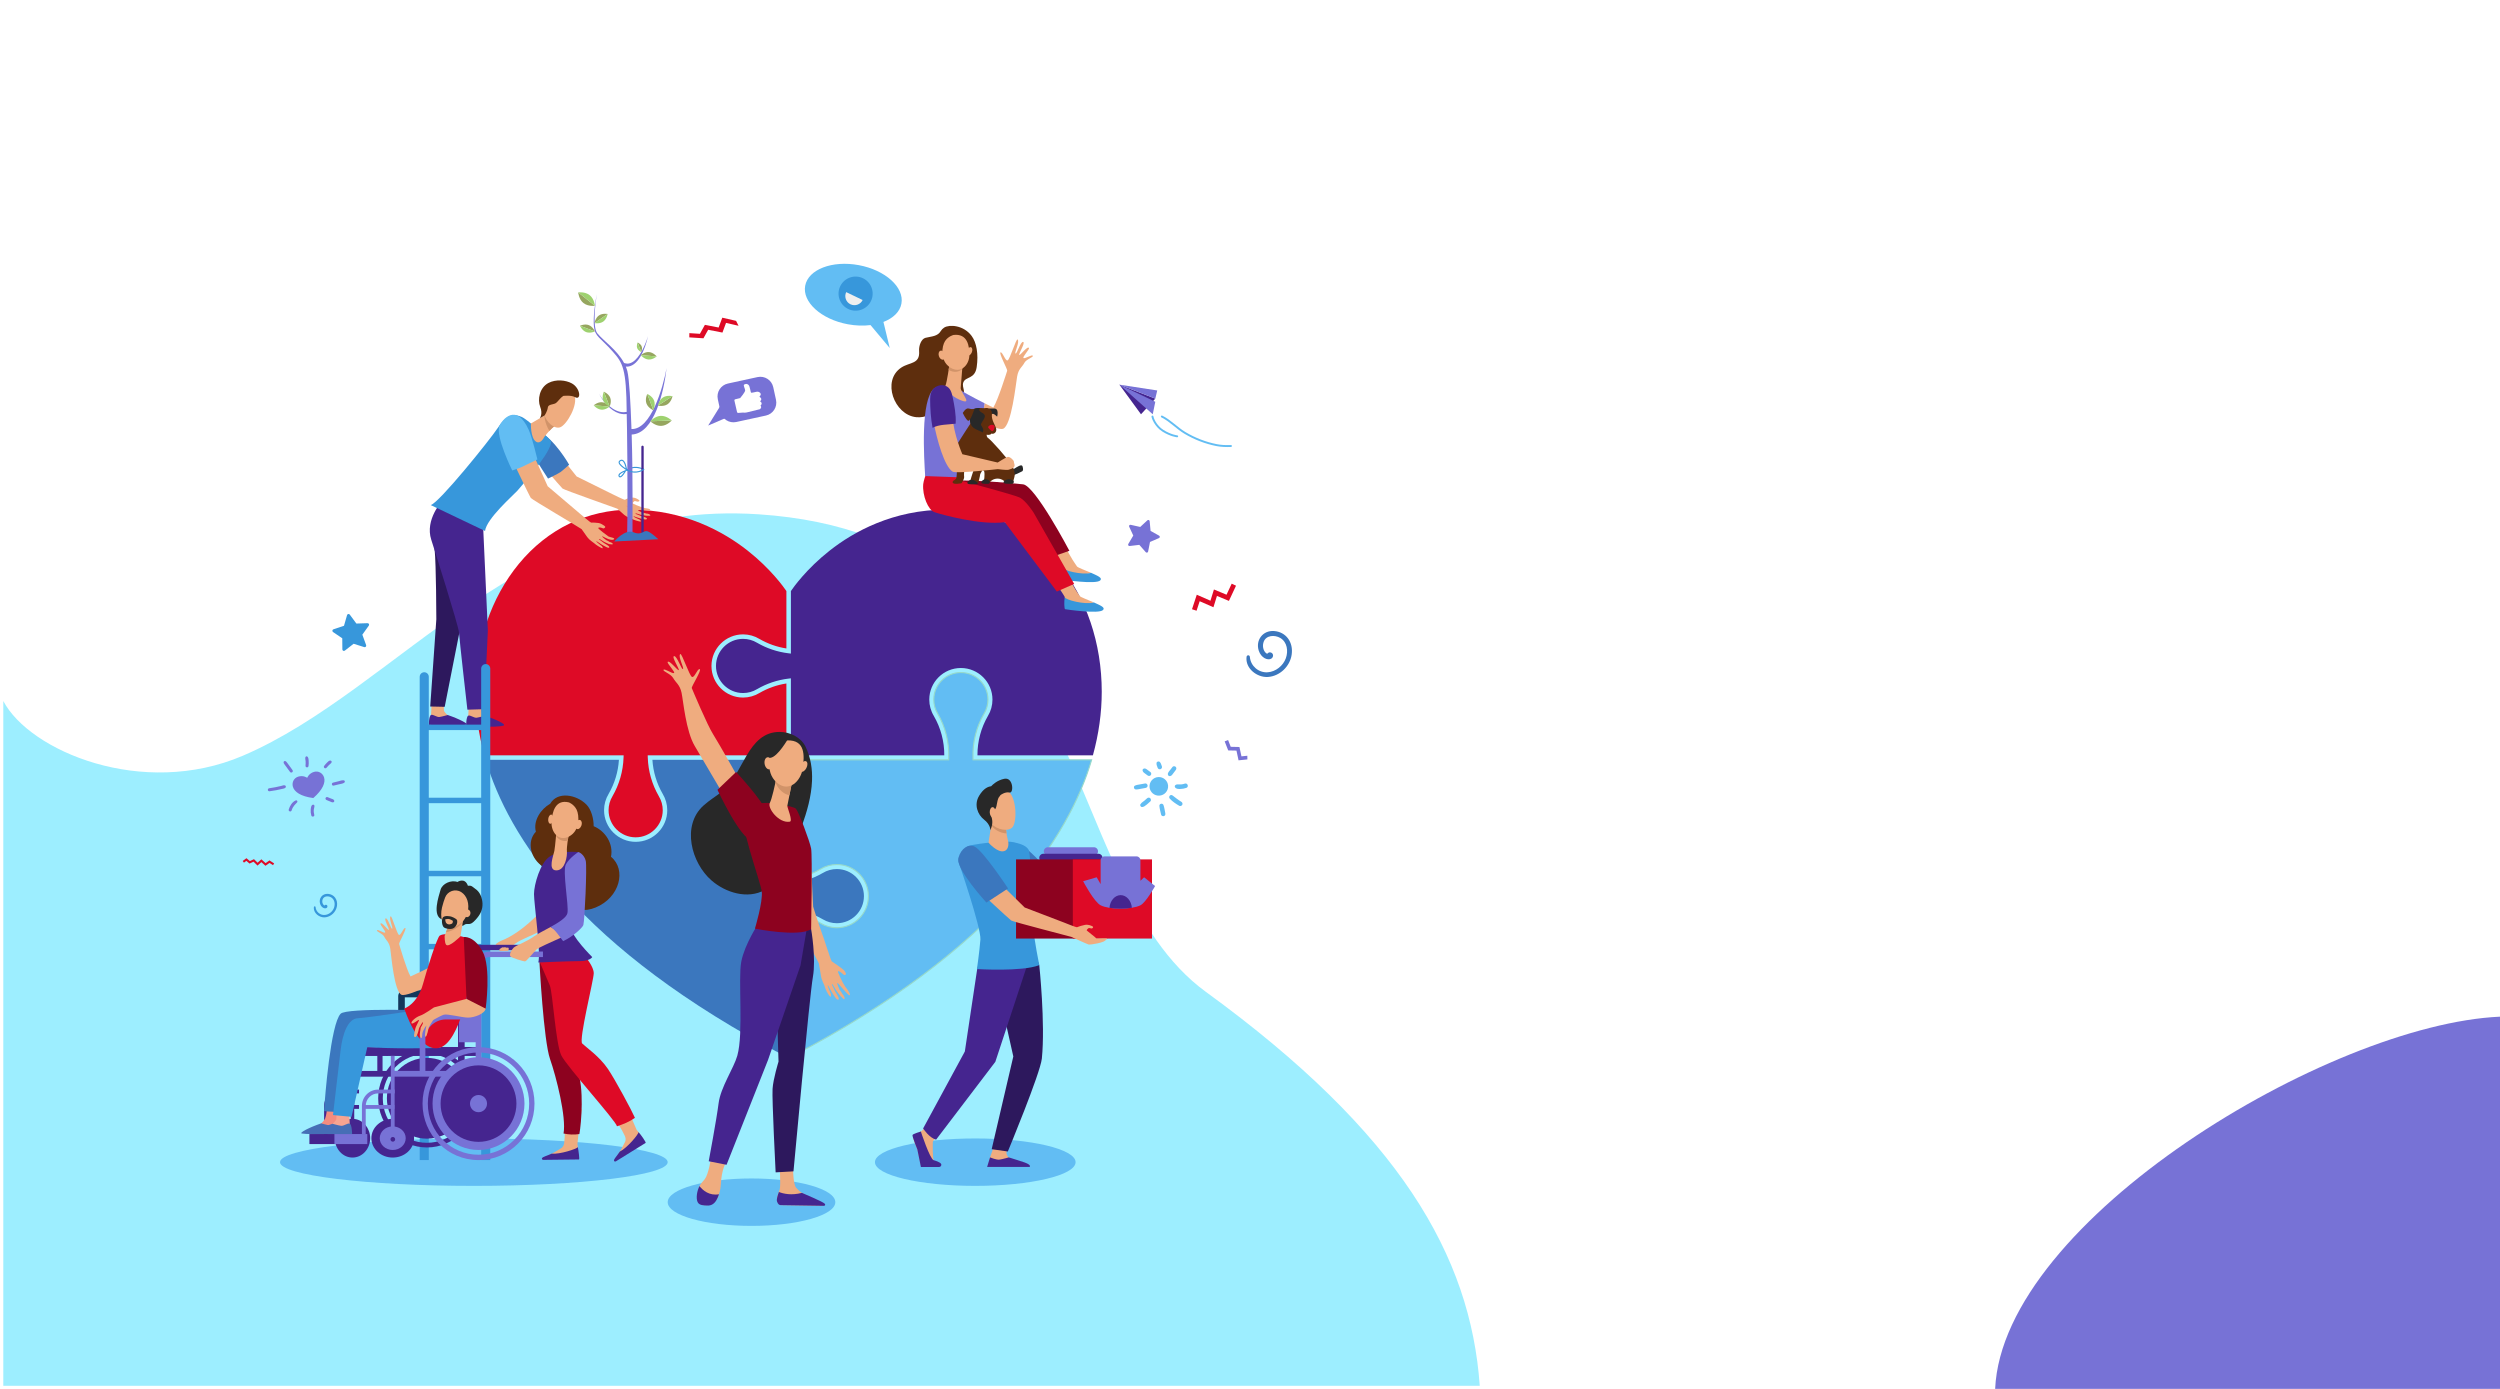 <?xml version="1.0" encoding="utf-8"?>
<!-- Generator: Adobe Illustrator 25.4.1, SVG Export Plug-In . SVG Version: 6.00 Build 0)  -->
<svg version="1.1" xmlns="http://www.w3.org/2000/svg" xmlns:xlink="http://www.w3.org/1999/xlink" x="0px" y="0px"
	 viewBox="0 0 3600 2000" style="enable-background:new 0 0 3600 2000;" xml:space="preserve">
<style type="text/css">
	.st0{fill:#FFFFFF;}
	.st1{fill:#9DEEFF;}
	.st2{fill:#7772D6;}
	.st3{fill:#62BDF3;}
	.st4{fill:#3797DB;}
	.st5{fill:#3B77BE;}
	.st6{fill:#96D9C9;}
	.st7{fill:#DE0A26;}
	.st8{fill:#EFAC7F;}
	.st9{fill:#FE875E;}
	.st10{fill:#45258F;}
	.st11{fill:#2D185D;}
	.st12{fill:#D19369;}
	.st13{fill:#5E2E0D;}
	.st14{fill:#F8A492;}
	.st15{fill:#282828;}
	.st16{fill:#8D021F;}
	.st17{fill:#96A65F;}
	.st18{fill:#9ED16F;}
	.st19{fill:#13375B;}
	.st20{fill:#F48C7F;}
	.st21{fill:#466EB6;}
	.st22{fill:#F7A491;}
	.st23{fill:#EFEFEF;}
</style>
<g id="Слой_2">
	<rect class="st0" width="3600" height="2000"/>
	<path class="st1" d="M4.75,1009.44c38,72.2,200.45,140.6,344.85,78.85c224.74-96.1,403.29-370.25,742.9-347.7
		c486.4,32.3,422.13,526.23,644.1,687.8c279.3,203.3,380.95,380,394.25,567.15c-253.65,0-2126.1,0-2126.1,0V1009.44z"/>
	<path class="st2" d="M2873,2000c11-243,481-525,727-536c0,128,0,536,0,536H2873z"/>
</g>
<g id="Layer_1">
	<g>
		<path class="st3" d="M1202.85,1731.14c0,18.86-54.03,34.15-120.68,34.15c-66.65,0-120.68-15.29-120.68-34.15
			c0-18.86,54.03-34.15,120.68-34.15C1148.82,1696.99,1202.85,1712.28,1202.85,1731.14z"/>
		<path class="st3" d="M961.48,1673.52c0,18.86-124.97,34.15-279.13,34.15s-279.13-15.29-279.13-34.15
			c0-18.86,124.97-34.15,279.13-34.15S961.48,1654.67,961.48,1673.52z"/>
		<path class="st3" d="M1548.85,1673.52c0,18.86-64.68,34.15-144.46,34.15c-79.78,0-144.46-15.29-144.46-34.15
			c0-18.86,64.68-34.15,144.46-34.15C1484.17,1639.38,1548.85,1654.67,1548.85,1673.52z"/>
		<g>
			<path class="st4" d="M902.61,677.56c-0.24,0-0.48-0.11-0.64-0.32c-0.27-0.35-0.21-0.86,0.15-1.14c0.1-0.08,10.62-7.99,25.15-0.95
				c0.4,0.2,0.57,0.68,0.38,1.09c-0.19,0.4-0.68,0.57-1.09,0.38c-13.6-6.59-23.05,0.47-23.45,0.77
				C902.95,677.51,902.78,677.56,902.61,677.56z"/>
		</g>
		<path class="st5" d="M1132.4,1521.9c-298.74-156.12-400.6-317.9-433.03-427.75h191.88c-1.09,17.24-6.21,34.15-14.87,49.1
			c-4.26,7.03-6.53,15.17-6.53,23.49c0,25.09,20.41,45.5,45.5,45.5c25.09,0,45.5-20.41,45.5-45.5c0-8.32-2.27-16.47-6.56-23.55
			c-8.64-14.9-13.75-31.81-14.84-49.05h192.96v178.76l3.54-0.32c17.11-1.53,34.02-6.89,48.88-15.5c6.12-3.71,13.1-5.65,20.24-5.65
			c21.5,0,39,17.5,39,39c0,21.5-17.5,39-39,39c-7.14,0-14.12-1.95-20.18-5.62c-14.92-8.65-31.82-14.01-48.93-15.54l-3.54-0.32
			V1521.9z"/>
		<g>
			<path class="st3" d="M1138.9,1315.12c15.1,1.82,29.44,6.62,42.66,14.28c7.03,4.26,15.17,6.53,23.5,6.53
				c25.09,0,45.5-20.41,45.5-45.5c0-25.09-20.41-45.5-45.5-45.5c-8.33,0-16.47,2.27-23.55,6.56c-13.17,7.63-27.5,12.43-42.6,14.25
				v-171.6h227.21l0.1-3.14c0.74-22.22-4.77-44.12-15.91-63.34c-3.71-6.12-5.65-13.1-5.65-20.24c0-21.5,17.49-39,39-39
				c21.5,0,39,17.49,39,39c0,7.14-1.94,14.11-5.62,20.18c-11.18,19.28-16.68,41.18-15.94,63.39l0.1,3.14h170.73
				c-32.43,109.85-134.29,271.64-433.03,427.75V1315.12z"/>
			<path class="st6" d="M1138.09,1523.24v-209.04l0.91,0.11c15.21,1.83,29.66,6.67,42.97,14.38c6.93,4.2,14.91,6.42,23.09,6.42
				c24.64,0,44.69-20.05,44.69-44.69c0-24.64-20.05-44.69-44.69-44.69c-8.17,0-16.17,2.23-23.13,6.45
				c-13.28,7.7-27.72,12.53-42.92,14.36l-0.91,0.11v-173.32h227.23l0.08-2.36c0.73-22.06-4.73-43.81-15.8-62.91
				c-3.77-6.22-5.76-13.36-5.76-20.64c0-21.95,17.86-39.81,39.81-39.81c21.95,0,39.81,17.86,39.81,39.81
				c0,7.28-1.98,14.41-5.74,20.6c-11.08,19.12-16.56,40.89-15.82,62.95l0.08,2.36h171.04l-0.31,1.04
				c-32.12,108.82-133.39,271.45-433.43,428.24L1138.09,1523.24z M1139.71,1316.04v204.52c297.65-155.84,398.8-317.23,431.13-425.6
				h-170.43l-0.13-3.93c-0.74-22.36,4.81-44.44,16.05-63.83c3.61-5.95,5.51-12.79,5.51-19.77c0-21.06-17.13-38.19-38.19-38.19
				c-21.06,0-38.19,17.13-38.19,38.19c0,6.99,1.91,13.84,5.53,19.81c11.23,19.37,16.77,41.42,16.03,63.79l-0.13,3.93h-227.18v169.86
				c14.65-1.89,28.57-6.61,41.38-14.03c7.2-4.36,15.49-6.67,23.96-6.67c25.54,0,46.31,20.78,46.31,46.31
				c0,25.54-20.78,46.31-46.31,46.31c-8.47,0-16.74-2.3-23.92-6.65C1168.3,1322.66,1154.37,1317.93,1139.71,1316.04z"/>
		</g>
		<path class="st7" d="M915.35,1205.75c-21.5,0-39-17.5-39-39c0-7.13,1.94-14.11,5.62-20.18c9.8-16.9,15.3-36.09,15.94-55.56
			l0.11-3.36H697.51c-8.44-30.6-12.71-61.37-12.71-91.48c0-69.99,22.15-135.43,62.38-184.28c41.43-50.31,98.75-78.01,161.42-78.01
			c76.84,0,133.69,32.03,167.86,58.9c33.78,26.57,52.67,53.48,55.95,58.33v82.67c-13.75-2.13-26.82-6.76-38.9-13.76
			c-7.03-4.26-15.17-6.53-23.5-6.53c-25.09,0-45.5,20.41-45.5,45.5c0,25.09,20.41,45.5,45.5,45.5c8.32,0,16.47-2.27,23.55-6.56
			c12.03-6.98,25.1-11.6,38.84-13.73v103.47H932.68l0.11,3.36c0.64,19.47,6.14,38.66,15.91,55.51c3.71,6.12,5.65,13.1,5.65,20.23
			C954.35,1188.25,936.85,1205.75,915.35,1205.75z"/>
		<g>
			<g>
				<path class="st8" d="M909.67,716.57c-9.17,1.48-8.63,2.98-9.81,3.13c-1.4,0.19-17.95-8.11-17.95-8.11s-48.97-24.1-51.57-25.5
					l-35.35-44.35l-27.24,12.53c0,0,39.76,47.15,42.27,49.23c2.52,2.08,72.74,26.63,78.84,29c0,0,6.16,5.61,10.14,9
					c3.98,3.39,9.31,4.73,10.58,5.51c0.19,0.11,4.58,2.43,10.79,3.77c5.35,1.16,0.89-2.46,0.89-2.46s-9.47-3.98-9-4.71
					c0.36-0.56,5.39,1.94,11.3,3.29c1.52,0.35,3.02,0.68,4.4,0.98c3.62,0.78,5.22-1.29,1.58-2.73c-1.29-0.51-3.44-1.3-5.07-1.64
					c-1.76-0.37-3.23-1.28-4.65-1.82c-2.82-1.07-4.89-1.81-4.78-1.91c0.14-0.13-0.25-0.75,1.37-0.43c1.95,0.38,5.89,2.13,8.82,2.46
					c1.66,0.19,5.09,0.79,5.09,0.79s6.08,0.58,6.12-0.27c0.09-1.86-3.65-2.89-5.95-2.84c-1.45-0.74-5.08-1.27-5.08-1.27
					s-7.05-2.77-6.64-3.81c0.16-0.42,4.43,0.22,8.96,0.53c4.79,0.33,8.25,0.33,8.51-0.6c0.4-1.47-3.4-2.02-3.4-2.02
					s-3.36-0.49-4.46-0.74c-1.29-0.29-5.07-1.47-5.07-1.47s-12.96-4.75-12.49-5.7c0.47-0.95,2.61-2.95,3.52-2.94
					c0.91,0,2.55,0.91,3.46,0.92c0.91,0,2.88-0.17,3.02-1.32c0.14-1.15-4.94-3.52-4.94-3.52S912.32,716.14,909.67,716.57z"/>
				<path class="st5" d="M819.58,669.22c0,0-8.82,7.99-12.49,10.62c-3.05,2.19-17.91,9.32-17.91,9.32s-14.78-22.57-21.25-33.89
					c-7.84-13.73-13.27-34.16-11.42-34.71c5.2-1.55,12.36-2.5,18.97,0.52C798.36,631.54,819.58,669.22,819.58,669.22z"/>
				<path class="st9" d="M901.1,728.37c3.92,0.62,7.94-0.13,9.68-3.71C911.17,728.91,904.71,731.02,901.1,728.37z"/>
			</g>
			<path class="st8" d="M675.23,1013.47c0,0-0.98,17.28-0.98,17.32c-0.36,2.19-1.78,7.62-1.78,9.61c0,7.49,33.34-6.36,25.87-9.68
				c-0.68-0.3-4.22-2.57-4.44-5.12c-0.34-3.93-1.21-11.88-1.21-11.88L675.23,1013.47z"/>
			<path class="st10" d="M698.26,1030.64c0,0-7.83,2.29-11.84,2.87c-4.01,0.57-9.3-4.25-12.13-2.95c-3.12,1.43-3,14.35-3,14.35
				s41.98,3.68,53.78-0.13C729.75,1043.28,714.26,1035.98,698.26,1030.64z"/>
			<path class="st8" d="M621.64,1012.43c0,0-0.98,17.28-0.98,17.32c-0.36,2.19-1.78,7.62-1.78,9.61c0,7.49,33.34-6.36,25.87-9.68
				c-0.68-0.3-5.27-4.27-5.49-6.82c-0.34-3.93-0.16-10.18-0.16-10.18L621.64,1012.43z"/>
			<path class="st10" d="M644.67,1029.6c0,0-7.83,2.29-11.84,2.86c-4.01,0.57-9.3-4.25-12.13-2.95c-3.12,1.43-3.25,14.35-3.25,14.35
				s41.68,1.71,54.03-0.13C676.34,1043.02,660.67,1034.94,644.67,1029.6z"/>
			<path class="st11" d="M629.19,739.82c0,0-5.65,29.15-3.35,51.26c2.3,22.11,2.48,100.63,2.48,100.63l-8.79,125.64l20.85,0.48
				c0,0,24.72-125.58,24.26-122.36c-0.46,3.22,8.29-88.42,8.29-88.42l-29.47-70L629.19,739.82z"/>
			<path class="st10" d="M637.1,720.99c0,0-25.6,26.89-16.08,56.25c3.82,11.8,39.5,124.48,39.96,133.69
				c0.46,9.21,12.06,111.02,12.06,111.02l24.24-0.73l5.24-113.19l-6.93-152.51l-14.72-25.72L637.1,720.99z"/>
			<path class="st4" d="M792.51,633.8c-8.38-9.33-26.63-22.91-26.63-22.91s-10.87-9.26-15.3-10.78
				c-6.52-2.24-17.69-8.22-33.85,16.19c-11.56,17.47-84.52,107.94-96.49,110.99l78.21,37.31c2.14-17.82,40.8-51.48,46.36-57.76
				C757.24,692.79,800.45,642.62,792.51,633.8z"/>
			<g>
				<path class="st8" d="M788.87,595.58L764.5,609.8c0,0-0.69,20.73,7.28,26.12c6.68,4.52,11.77-6.33,11.77-6.33
					s9.06-12.52,15.94-16.42C806.37,609.28,788.87,595.58,788.87,595.58z"/>
				<path class="st12" d="M784.78,604.7c0.92,4.33,3.04,10.58,6.32,15.73c2.68-2.9,5.7-5.74,8.39-7.26c3.18-1.8,1.15-5.69-1.94-9.35
					c-4.37-4.54-8.68-8.25-8.68-8.25l-4.68,2.73C783.88,600.08,784.47,603.26,784.78,604.7z"/>
				<path class="st8" d="M801.55,559.94c-0.41-0.51-20.43,24.35-17.97,36.01c2.47,11.66,14.58,22.3,22.99,19.37
					c9.31-3.24,26.61-32.5,20.41-46.71C820.78,554.41,801.55,559.94,801.55,559.94z"/>
				<path class="st13" d="M823.48,552.1c-8.73-4.84-22.97-6.23-33.61-0.68c-13.08,6.83-16.06,24.01-11.97,34.5
					c4.1,10.48-0.59,16.41-0.59,16.41l6.94-4.04c0,0,4.05-6.31,4.58-11.34c0.53-5.03,7.89-4.14,11.48-6.42
					c2.77-1.76,6.3-7.46,10.77-10.42c0,0,11.27-1.38,16.8,1.72C837.33,577.11,835.99,559.03,823.48,552.1z"/>
			</g>
			<path class="st8" d="M862.16,753.17c-9.57-1.15-9.55-0.39-10.78-0.57c-1.45-0.21-16.32-12.97-16.32-12.97
				s-44.08-37.33-46.39-39.43l-24.19-53.44l-31.93,4.74c0,0,29.76,62.82,31.84,65.56c2.08,2.73,67.47,40.85,73.1,44.89
				c0,0,4.98,7.21,8.25,11.63c3.27,4.43,8.35,7.24,9.46,8.36c0.16,0.16,4.09,3.66,10.05,6.73c5.14,2.65,1.44-2.15,1.44-2.15
				s-8.67-6.56-8.04-7.13c0.48-0.44,5.01,3.41,10.66,6.4c1.45,0.77,2.89,1.52,4.22,2.2c3.48,1.79,5.54,0.22,2.18-2.21
				c-1.18-0.86-3.19-2.24-4.75-3.03c-1.69-0.85-2.98-2.17-4.29-3.09c-2.61-1.84-4.39-3.05-4.26-3.11c0.17-0.08-0.24-0.91,1.33-0.14
				c1.89,0.92,5.47,3.75,8.35,4.89c1.63,0.65,4.96,2.21,4.96,2.21s4.91,0.63,5.1,0.34c1-1.53-1.92-2.72-4.25-3.33
				c-1.3-1.13-4.84-2.67-4.84-2.67s-6.5-4.7-5.86-5.59c0.24-0.34,4.07,2.26,8.75,4.01c5.36,2,7.94,0.91,8.41,0.06
				c0.73-1.31-2.55-2.12-2.55-2.12s-4.5-1.09-5.55-1.64c-1.24-0.65-15.59-11.5-14.91-12.3c0.68-0.8,2.89-0.8,3.81-0.54
				c0.92,0.26,2.55,0.92,3.47,1.19c0.92,0.26,2.53-0.8,2.92-1.88c0.39-1.08-3.05-3.03-3.05-3.03S864.92,753.51,862.16,753.17z"/>
			<path class="st3" d="M737.63,677.48c0,0,9.19-2.91,15.08-5.6c3.95-1.8,21.16-10.34,21.16-10.34s-7.42-31.21-12.44-42.44
				c-18.41-41.19-39.33-12.78-42.17-6.16C712.91,627.74,737.63,677.48,737.63,677.48z"/>
		</g>
		<path class="st10" d="M1407.53,1087.65c-0.11-19.91,5.09-39.46,15.09-56.72c4.26-7.03,6.53-15.17,6.53-23.5
			c0-25.09-20.41-45.5-45.5-45.5c-25.09,0-45.5,20.41-45.5,45.5c0,8.32,2.27,16.47,6.56,23.55c9.98,17.21,15.17,36.75,15.06,56.67
			H1138.9V976.77l-3.65,0.45c-15.96,1.95-31.1,7.03-45.01,15.1c-6.12,3.71-13.1,5.65-20.23,5.65c-21.5,0-39-17.5-39-39
			c0-21.5,17.5-39,39-39c7.13,0,14.11,1.94,20.18,5.62c13.96,8.1,29.11,13.18,45.07,15.13l3.65,0.45v-90.07
			c3.27-4.85,22.16-31.76,55.95-58.33c34.16-26.87,91.01-58.9,167.85-58.9c62.67,0,119.99,27.71,161.42,78.01
			c40.22,48.85,62.38,114.3,62.38,184.28c0,30.12-4.28,60.88-12.71,91.48H1407.53z"/>
		<g>
			<path class="st2" d="M1575.19,1231.9h-66.19c-3.28,0-5.94-2.66-5.94-5.94l0,0c0-3.28,2.66-5.94,5.94-5.94h66.19
				c3.28,0,5.94,2.66,5.94,5.94l0,0C1581.13,1229.24,1578.47,1231.9,1575.19,1231.9z"/>
			<path class="st10" d="M1581.69,1241.27h-79.19c-3.28,0-5.94-2.66-5.94-5.94l0,0c0-3.28,2.66-5.94,5.94-5.94h79.19
				c3.28,0,5.94,2.66,5.94,5.94l0,0C1587.63,1238.61,1584.97,1241.27,1581.69,1241.27z"/>
			<g>
				<path class="st8" d="M1349.5,1636.32c0,0-6.1,6.03-6.23,8.24c-0.14,2.21-0.54,25.92,1.95,28.13c2.49,2.21,9.8,3.78,7.45,6.27
					c-1.78,1.88-15.44,1.48-24.5,0.97c-2.64-0.15-5.96-21.53-7.01-24.67c-1.52-4.56-7-14.5-5.62-17.68
					c0.67-1.55,5.68-5.08,10.22-8.05c4.78-3.13,9.35-10.09,9.35-10.09L1349.5,1636.32z"/>
				<path class="st8" d="M1431.04,1651.13c0,0-5.46,15.62-5.46,15.66c-0.4,2.48-2,8.59-2,10.84c0,8.45,37.61-7.17,29.18-10.92
					c-0.76-0.34-3.16-3.05-3.41-5.92c-0.39-4.43,3.17-9.99,3.17-9.99L1431.04,1651.13z"/>
				<g>
					<path class="st11" d="M1482.94,1354.56l13.61,35.26c0,0,8.88,84.14,3.71,134.52c-2.16,21.07-48.99,133.83-48.99,133.83
						l-23.26-3.32l31.15-133.54l-11.46-51.07l-16.22-100.94L1482.94,1354.56z"/>
					<path class="st10" d="M1418.8,1356.39l-11.68,39.26l-17.76,118.5L1329.28,1625c0,0,9.03,13.87,18.73,16.05l85.27-112.03
						l46.21-140.25l-1.62-31.16L1418.8,1356.39z"/>
				</g>
				<path class="st14" d="M1598.11,1291.03c-6.99,3.17-6.28,4.48-7.18,4.86c-1.07,0.44-15.79-4.24-15.79-4.24
					s-43.46-13.44-45.79-14.27l-36.52-35.26l-19.22,17.12c0,0,40.55,37.07,42.94,38.55c2.39,1.49,62.79,11.27,68.09,12.35
					c0,0,5.96,4.14,9.77,6.58c3.81,2.45,8.29,2.7,9.45,3.19c0.17,0.07,4.1,1.42,9.28,1.5c4.47,0.07,0.24-2.51,0.24-2.51
					s-8.27-1.96-8.04-2.73c0.18-0.6,4.65,0.8,9.59,0.94c1.27,0.04,2.53,0.07,3.68,0.08c3.02,0.04,3.89-2.22,0.73-2.89
					c-1.12-0.24-2.98-0.57-4.33-0.58c-1.46-0.01-2.81-0.6-4.04-0.83c-2.44-0.47-4.23-0.78-4.16-0.89c0.09-0.15-0.34-0.66,1.01-0.67
					c1.62-0.02,5.08,0.89,7.47,0.64c1.35-0.14,4.19-0.22,4.19-0.22s4.59-0.75,4.62-1.08c0.15-1.78-3.26-2.39-5.08-1.91
					c-1.29-0.42-4.27-0.23-4.27-0.23s-6.12-1.27-5.99-2.34c0.1-0.87,15.22-1.29,15.27-3.09c0.04-1.47-4.51-1.6-4.51-1.6
					s-2.76,0.18-3.68,0.16c-1.08-0.03-4.31-0.42-4.31-0.42s-11.19-2.01-11-3.01c0.19-1,1.5-3.3,2.23-3.47
					c0.73-0.17,2.2,0.38,2.92,0.21c0.73-0.17,1.55-1.16,1.44-2.27c-0.11-1.11-3.89-1.95-3.89-1.95S1600.13,1290.11,1598.11,1291.03z
					"/>
				<path class="st5" d="M1505.96,1251.07l-18.28,24.83c0,0-16.16-19.37-23.42-29.09c-8.82-11.8-18.47-28.13-17.05-29.01
					c4.04-2.49,9.04-5.12,14.93-3.59C1482.54,1219.5,1505.96,1251.07,1505.96,1251.07z"/>
				<path class="st10" d="M1326.05,1629.38c0,0,12.84,39.32,18.34,41.26c1.46,0.51,9.68,2.6,11,5.74c0.03,0.08,0.06,0.17,0.08,0.28
					c0.43,1.99-1.25,3.83-3.28,3.83h-26.09c0,0-3.7-17.67-5.17-25.43c0,0-7.75-18.97-6.89-20.69
					C1314.91,1632.64,1326.05,1629.38,1326.05,1629.38z"/>
				<path class="st10" d="M1421.44,1680.42l4.2-13.79c0,0,9.15,3.88,13.67,3.23c4.52-0.65,13.35-3.23,13.35-3.23
					c18.05,6.02,32.84,8.94,30.15,13.79l0,0H1421.44z"/>
				<path class="st9" d="M1592.53,1303.06c3.35-0.09,6.02-1.56,7.97-4.81C1599.79,1302.77,1595.49,1304.66,1592.53,1303.06z"/>
				<path class="st4" d="M1423.47,1213.46c0,0-21.82,2.31-29.12,4.86c-6.09,2.13-14.35,22.05-14.35,22.05s33.06,95.58,31.77,112.67
					c-1.3,17.09-4.98,42.4-4.98,42.4s65.11,4.11,89.77-5.63c0,0-7.79-38.72-7.79-48.88c0-10.17-4.37-111.79-7.49-117.11
					c-3.11-5.32-9.39-8.35-21.28-10.95C1448.11,1210.28,1423.47,1213.46,1423.47,1213.46z"/>
				<path class="st8" d="M1427.81,1185.02l-4.34,28.44c0,0,13.06,15.06,22.53,12.13c7.95-2.46,5.86-13.63,5.86-13.63
					s-4.33-16.09-3.03-24.14C1450.13,1179.76,1427.81,1185.02,1427.81,1185.02z"/>
				<path class="st12" d="M1448.83,1187.82c1.3-8.05-21.02-2.8-21.02-2.8l-0.36,2.36c0.65,1.58,1.45,2.93,2.42,3.96
					c4.98,5.33,12.78,8.53,19.51,8.77C1448.71,1195.77,1448.29,1191.12,1448.83,1187.82z"/>
				<g>
					<path class="st8" d="M1424.15,1144.79c-0.63-0.23-5.06,32.39,3.34,41.36c8.4,8.98,24.76,11.91,30.62,4.84
						c6.49-7.82,6.16-42.88-6.89-52.11C1438.17,1129.65,1424.15,1144.79,1424.15,1144.79z"/>
					<path class="st15" d="M1446.26,1121.44c-10.09,2.04-16.63,8.17-19.03,10.78c-4.58,0.54-10.81,3.05-17.24,13.63
						c-7.91,13-2.07,27.41,7.14,34.48c9.2,7.07,9.08,15.21,9.08,15.21l1.45-4.2c1.07-3.2,1.51-6.59,1.15-9.95
						c-0.21-2.01-0.65-4.19-1.49-5.98c-2.21-4.72,4.75-7.86,6.71-11.78c1.5-3.02,1.58-9.94,3.95-14.94l2.83-3.82
						c0,0,6.53-5.05,12.92-3.62C1460.12,1142.66,1459.2,1118.81,1446.26,1121.44z"/>
					<path class="st8" d="M1433.6,1169.43c0.07,3.98-1.76,7.24-4.07,7.28c-2.31,0.04-4.24-3.16-4.31-7.13
						c-0.07-3.98,1.76-7.24,4.07-7.28C1431.61,1162.25,1433.54,1165.45,1433.6,1169.43z"/>
				</g>
				
					<rect x="1463.12" y="1237.52" transform="matrix(-1 -1.224647e-16 1.224647e-16 -1 3057.641 2589.038)" class="st16" width="131.41" height="113.99"/>
				
					<rect x="1544.89" y="1237.52" transform="matrix(-1 -1.224647e-16 1.224647e-16 -1 3203.769 2589.038)" class="st7" width="113.99" height="113.99"/>
				<path class="st8" d="M1542.66,1349.1c-6.71-1.94-83.55-21.63-86.45-23.53c-2.9-1.9-50.36-46.25-50.36-46.25l27.19-14.38
					l42.49,41.85c2.9,1.22,57.32,21.92,57.32,21.92s16.63,6.79,18.08,6.5c1.22-0.24,2.26-1.34,11.74-3.45
					c2.74-0.61,6.63,0.55,6.63,0.55s4.78,1.46,4.77,2.61c-0.01,1.15-1.21,2.03-2.17,2.09c-0.96,0.06-2.79-0.74-3.75-0.68
					c-0.96,0.06-2.98,2.2-3.36,3.18c-0.23,0.6,13.23,10.43,13.89,11.77c0.31,0.31,16.45-0.79,15.79,0.24
					c-0.01,1.66-1.92,1.18-1.94,1.41c-0.25,4.42-23.11,7.7-24.68,7.26C1565.24,1359.45,1542.66,1349.1,1542.66,1349.1z"/>
				<path class="st5" d="M1420.48,1299.73l31.14-20.39c0,0-36.07-54.7-48.38-60.35c-8.48-3.89-19.03,1.98-23.17,16.36
					C1375.59,1250.96,1420.48,1299.73,1420.48,1299.73z"/>
			</g>
			<path class="st2" d="M1647.49,1263.28l-5.28,5.06v-29.58c0-3.07-2.49-5.55-5.55-5.55h-46.18c-3.07,0-5.55,2.49-5.55,5.55v34.38
				l-5.69-9.86l-19.5,5.69c0,0,15.65,29.79,25.19,34.65c12.76,6.5,44.46,6.36,57.29,0c7.81-3.86,21.13-27.72,21.13-27.72
				L1647.49,1263.28z"/>
			<path class="st10" d="M1629.92,1307.17c-0.9-10.23-7.79-18.19-16.15-18.19c-8.39,0-15.3,8.01-16.16,18.3
				C1607.61,1308.87,1619.97,1308.82,1629.92,1307.17z"/>
		</g>
		<g>
			<path class="st13" d="M1354.85,476.54c-4.71,8-13.11,7.68-22.14,9.92c-6.06,1.51-9.78,11.47-9.2,19.01
				c1.47,19.09-13.49,15.85-25.53,23.75c-28.83,18.93-10.23,68.31,21.27,71.5c6.31,0.64,13.5-0.39,19.09-3.53
				c4.48-2.52,7.66-5.74,12.74-7.54c10.62-3.76,22.45-5.06,30.93-13.23c12.15-11.68,2.08-17.39,5.22-25.9
				c3.13-8.5,16.64-4.24,19.21-21.86c2.78-19.06-0.26-35.49-7.3-44.96c-11.64-15.66-32.07-16.73-39.52-11.98
				C1357.41,473.15,1355.88,474.8,1354.85,476.54z"/>
			<path class="st8" d="M1487.21,512.31c-1.12-2.37-11.09,4.64-13.31,3.31c-2.21-1.33,8.94-12.57,7.8-14.53
				c-2.09-3.62-12.96,11.56-14.03,9.95c-1.07-1.6,9.37-17.8,5.64-18.69c-3.73-0.89-9.07,17.93-10.98,16.72
				c-1.91-1.21,6.54-17.05,2.94-20.28c-1.93-1.73-11.02,28.91-14.32,30.18c-3.3,1.27-7.01-12.1-10.12-11.58
				c-3.1,0.53,10.18,24.6,9.53,26.48c-0.65,1.87-12.81,41.18-19.99,53.05c-4.32-2.07-8.53-4.14-12.54-6.17
				c-1.61,9.12-1.79,18.71-3.91,27.66c13.93,6.12,26.36,10.56,30.41,9.07c12.32-4.54,18.4-64.34,20.37-75.5
				c1.98-11.17,7.25-13.36,10.25-19.22C1477.94,516.89,1488.33,514.68,1487.21,512.31z"/>
			<path class="st2" d="M1384.19,562.67l-20.62,20.8c0,0,27.24,14.77,50.35,24.93c2.12-8.95,2.29-18.54,3.91-27.66
				C1398.73,571.1,1384.19,562.67,1384.19,562.67z"/>
			<path class="st8" d="M1512.81,793.66c9.04,10.67,15.6,21.79,16.32,23.16c0.34,0.66,0.48,4.46,0.82,5.16
				c14.08,9.26,28.99,6.69,41.23,2.88c-8.06-3.49-19.28-7.53-20.33-9.22c-1.67-2.69-9.35-12.43-17.27-29.94
				C1527.28,791.97,1521.33,791.25,1512.81,793.66z"/>
			<path class="st4" d="M1529.28,817.33c-1.23,5.62-0.74,17.03,0.38,17.28c1.33,0.3,48.59,7.28,54.64,1.21
				c3.64-3.65-3.23-6.45-13.12-10.97C1558.94,828.67,1529.73,821.14,1529.28,817.33z"/>
			<path class="st8" d="M1516.82,836.28c9.04,10.67,15.6,21.79,16.32,23.16c0.34,0.66,0.48,4.46,0.82,5.16
				c14.08,9.26,28.99,6.69,41.23,2.88c-8.06-3.49-19.28-7.53-20.33-9.22c-1.67-2.69-9.35-12.43-17.27-29.94
				C1531.29,834.6,1525.34,833.87,1516.82,836.28z"/>
			<path class="st4" d="M1533.29,859.96c-1.23,5.62-0.74,17.03,0.38,17.28c1.33,0.3,48.59,7.28,54.64,1.21
				c3.64-3.65-3.23-6.45-13.11-10.96C1562.95,871.3,1533.75,863.77,1533.29,859.96z"/>
			<path class="st16" d="M1539.92,793.16l-24.57,8.51l-132.28-109.74c0,0,32.28-0.41,90.13,5.5
				C1490.5,699.2,1539.92,793.16,1539.92,793.16z"/>
			<path class="st7" d="M1333.41,682.82c0,0-3.53,9.28-3.98,14.34c-1.44,16.37,7.02,37.16,16.13,40.34
				c9.35,3.26,66.76,19.28,101.34,14.41l74.95,99.91l24.99-10.97l-58.54-102.8c0,0-11.28-17.7-20.56-21.87
				c-9.28-4.16-84.68-24.26-84.68-24.26l-11.67-16.97L1333.41,682.82z"/>
			<path class="st2" d="M1394.36,579.25c-4.14-7.66-8.41-13.75-8.41-13.75c-4.3-7.67-15.4-11.54-15.4-11.54s-3.71,0.08-7.98,0.29
				c-0.27,0.71-0.54,1.22-0.8,1.42c-1.6,1.21-10.79-0.35-16.72,3.69c-19.88,17.1-14.38,99.99-12.82,126.17l48.3,1.78
				c0,0,4.62-57.53,16.92-72.01C1406.02,605.22,1400.5,590.61,1394.36,579.25z"/>
			<path class="st8" d="M1367.06,525.92c0,0-3.33,23.85-5.65,29.65c-2.32,5.8,12.78,18.19,25.35,21.95c12.57,3.76-3.84-12.8-3.32-19
				c0.52-6.2,2.81-35.53,2.81-35.53L1367.06,525.92z"/>
			<path class="st12" d="M1385.61,531.4c0.37-4.85,0.63-8.41,0.63-8.41l-19.18,2.93c0,0-0.48,2.8-1.02,6.76
				C1373.82,537.21,1380.81,535.78,1385.61,531.4z"/>
			<path class="st8" d="M1373.08,482.35c0,0-7.56,1.71-12.23,8.86c-4.67,7.15-7.87,28.2,7.5,38.02
				c15.38,9.82,27.34-4.07,27.54-17.63C1396.09,498.05,1393.19,479.96,1373.08,482.35z"/>
			<path class="st8" d="M1399.41,507.36c-1.31,3.27-3.91,5.3-5.81,4.53c-1.9-0.77-2.37-4.04-1.06-7.31c1.31-3.27,3.92-5.3,5.81-4.53
				C1400.24,500.82,1400.72,504.09,1399.41,507.36z"/>
			<path class="st8" d="M1360.6,510.05c1.12,3.52,0.1,6.99-2.28,7.75c-2.37,0.76-5.2-1.49-6.32-5.01c-1.11-3.52-0.09-6.99,2.28-7.75
				C1356.66,504.28,1359.49,506.53,1360.6,510.05z"/>
			<g>
				<path class="st15" d="M1424.29,588.3c0,0,5.17,0.14,6.64,0c8.48-0.81,4.96,11.72,4.96,11.72s-4.14-4.06-5.8-4.06
					c-1.66,0-3.97,0.45-3.97,0.45L1424.29,588.3z"/>
				<path class="st15" d="M1453.02,672.01c0,0,3.49,5.43,7.41,2.99c3.92-2.44,10.69-7.17,11.95-3.61c1.27,3.56,1.01,6.53-0.36,7.24
					c-1.37,0.71-11.49,6.22-16.97,6.59c-5.48,0.37-10.03-4.83-10.03-4.83L1453.02,672.01z"/>
				<path class="st13" d="M1461.2,684.29c-0.18-4.29-1.02-9.05-3.37-13.1c-6-10.37-31.33-38.34-35.09-40.51
					c-3.75-2.19-1.05-10.6-1.05-10.6l-15.02-8.11l-7.82-4.23c0,0-17.73,27.07-19.09,29.62c-1.36,2.56,1.05,10.92-0.75,16.07
					c-1.76,5.14,0.07,33.08-2.47,36.15c-1.99,1.99-3.84,2.27-4.45,3.46c-0.29,0.54-0.63,1.44,0.1,2.38
					c2.04,2.61,12.43,0.42,12.43,0.42c0.08-0.16,4.36-6.18,3.69-9.76c-0.67-3.46,1.46-24.31,2.89-24.31c1.26,0,7.25,9.27,9.64,11.03
					v0.02c0.27,0.19,0.48,0.3,0.65,0.3c1.72,0,12.81,2.44,15.26,4.88c0.65,0.65,0.91,2.41,0.93,4.61c0.03,1.47-0.05,3.13-0.18,4.82
					c-0.24,3.1-0.67,6.27-0.97,8.36c2.63,0.02,5.28,0.03,7.92,0.01c2.17-3.92,6.75-6.62,12.05-6.62c4.99,0,9.34,2.39,11.65,5.95
					c4.43-0.24,6.14,1.92,9.94,1.56C1458.28,695.39,1461.27,685.98,1461.2,684.29z"/>
				<path class="st13" d="M1425.81,589.51c-1.66-1.6-4.01-2.3-6.29-1.94c-1.24,0.2-3.04,0.31-5.49,0.09
					c-5.51-0.5-11.17-0.05-14.73,3.51c-3.56,3.56-4.01,16.24,0,22.2c4.01,5.96,15.33,7.46,16.33,10.17c1,2.71,10.82,4.01,12.22,0.7
					c0,0,1.06,0.72,2.6,0.28c3.67-1.04,5.01-4.69,3.71-8.6c-1.3-3.91-6.81-11.92-5.81-19.14
					C1428.82,593.43,1427.43,591.08,1425.81,589.51z"/>
				<path class="st7" d="M1423.5,613.93c-0.64,0.66-0.66,1.7-0.06,2.4c1.18,1.36,3.19,3.55,4.65,4.39c2.18,1.25,4.26-4.04,4.26-6.42
					C1432.34,612.02,1427.34,609.98,1423.5,613.93z"/>
				<path class="st13" d="M1421.25,651.96c-0.05-1.15-1.02-2.04-2.18-1.97c-0.01,0-0.03,0-0.04,0c-5.85,0.36-9.87,5.68-9.1,11.48
					c0.04,0.31,0.04,0.6-0.01,0.85c-0.22,1.03-1.95,4.47-3.8,7.97c3.5,0.88,7.01,1.75,10.51,2.63c2.57-4.45,5.12-8.6,5.12-8.6
					L1421.25,651.96z"/>
				<path class="st13" d="M1401.3,679.15c0,0-3.97,11.91-5.11,16.46c3.21,1.85,5.15-1.78,12.42,0.23
					c0.19-1.43,2.76-10.27,2.76-12.43c0-1.06,3.23-6.03,5.8-10.41c0.19-0.33,0.02-0.75-0.34-0.85c-3.18-0.89-7.22-2.52-10.4-3.4
					c-0.4-0.11-0.83,0.07-1.01,0.44C1403.23,673.51,1401.3,679.15,1401.3,679.15z"/>
				<path class="st15" d="M1393.24,694.45c0.79-1.7,3.1-3.7,6.52-3.7c3.41,0,8.86,5.09,8.86,5.09s-1.62,1.58-6.06,1.58
					C1398.11,697.42,1391.71,697.76,1393.24,694.45z"/>
				<path class="st15" d="M1413.31,693.73c0.79-1.7,3.1-3.7,6.51-3.7c1.28,0,2.84,0.72,4.3,1.61c2.33,1.43,1.35,5.04-1.38,5.06
					c-0.04,0-0.09,0-0.13,0C1418.17,696.7,1411.77,697.04,1413.31,693.73z"/>
				<path class="st15" d="M1445.31,693.73c0.95-1.7,3.73-3.7,7.84-3.7c1.54,0,3.42,0.72,5.18,1.61c2.8,1.43,1.62,5.04-1.66,5.06
					c-0.05,0-0.11,0-0.16,0C1451.16,696.7,1443.46,697.04,1445.31,693.73z"/>
				<path class="st15" d="M1411,592.12c-1.61-1.61-0.61-3.51,0.27-4.62c-4.58-0.1-9.01,0.7-11.97,3.67c-3.56,3.56-4.01,16.24,0,22.2
					c3.6,5.35,13.1,7.11,15.72,9.37c2.72-4.63-1.44-8.52-2.42-10.7c-0.98-2.18,4.88-7.67,5.56-12.02
					C1418.84,595.66,1413.45,594.58,1411,592.12z"/>
				<path class="st13" d="M1403.29,588.64c0,0-3.55,1.23-8.02-0.35c-4.46-1.58-8.9,6.39-8.9,6.39s4.13,8.94,7.44,11.12
					C1397.12,607.98,1403.29,588.64,1403.29,588.64z"/>
			</g>
			<path class="st8" d="M1459.96,664.72c0-1.98-6.08-7.7-9-6.78c-2.84,0.9-14.33,8.11-14.33,8.11l-50.84-11.96
				c0,0-12.83-29.26-14.08-54.4c-10.61,1.44-17.83,4.07-27.05,9.2c4.45,24.04,15.25,63.01,27.2,70.32
				c5.03,3.08,65.03-3.68,65.03-3.68s12.48,1.75,15.58,0.89C1465.19,672.92,1459.96,668.72,1459.96,664.72z"/>
			<path class="st10" d="M1372.02,572.84c-1.57-7.59-3.41-15.2-11.61-17.61c-5.08-1.49-10.79-0.06-14.85,3.26
				c-4.83,3.96-6.18,10.31-6.16,16.33c0.05,13.65,0.98,27.81,3.47,41.26c9.22-5.13,22.64-4.55,33.25-5.99
				C1377.1,597.95,1374.07,582.73,1372.02,572.84z"/>
		</g>
		<path class="st2" d="M959.9,530.12c-5.38,28.57-22.56,88.65-50.56,87.7c-1.36-39.19-3.28-72.87-5.97-83.5
			c-0.61-2.21-1.36-4.34-2.22-6.4c17.44,1.51,27.92-25.08,31.94-43.81c-3.58,11.89-11.68,30.93-22.3,37.29
			c-6.03,3.63-10.45,1.8-12.13,1.29c-10.12-18.86-29.25-31.47-38.49-42.7c-7.3-8.98-2.62-44.9-0.81-56.3
			c-2.57,13.22-5.31,32.58-4.16,46.09c1.43,15.23,9.28,16.19,27.28,36.65c14.42,16.13,19.45,24.83,19.95,86.65
			c-1.1,0.23-2.5,0.45-3.99,0.51c-14.76,0.27-28.33-14.06-35.84-26.61c5.94,11.4,16.47,24.32,28.82,28.23
			c2.26,0.7,4.62,1.12,7.02,1.22c1.31,0.02,2.73-0.07,4.01-0.23c0.32,5.42,1.98,111.63,0.51,180.25c4.35,0.05,3.56-1.98,7.83-1.64
			c-0.17-18.59,0.78-88.09-1.19-149.08C942.27,624.42,955.98,563.99,959.9,530.12z"/>
		<g>
			<path class="st17" d="M840.12,436.35c6.66,5.34,16.58,4.03,16.58,4.03l-24.12-19.34C832.58,421.04,833.46,431.01,840.12,436.35z"
				/>
			<path class="st18" d="M832.58,421.04l24.12,19.34c0,0-0.87-9.97-7.53-15.31C842.51,419.73,832.58,421.04,832.58,421.04z"/>
		</g>
		<g>
			<path class="st17" d="M952.14,613.29c8.53-0.32,15.17-7.81,15.17-7.81l-30.89,1.17C936.43,606.64,943.61,613.61,952.14,613.29z"
				/>
			<path class="st18" d="M936.43,606.64l30.89-1.17c0,0-7.19-6.97-15.72-6.64C943.07,599.16,936.43,606.64,936.43,606.64z"/>
		</g>
		<g>
			<path class="st17" d="M961.09,582.22c5.83-3.77,7.37-11.76,7.37-11.76l-21.11,13.63C947.34,584.09,955.26,585.98,961.09,582.22z"
				/>
			<path class="st18" d="M947.34,584.09l21.11-13.63c0,0-7.92-1.89-13.75,1.88C948.88,576.1,947.34,584.09,947.34,584.09z"/>
		</g>
		<g>
			<path class="st17" d="M930.91,581.05c2.4,6.51,9.87,9.75,9.87,9.75l-8.71-23.58C932.07,567.23,928.51,574.54,930.91,581.05z"/>
			<path class="st18" d="M932.07,567.23l8.71,23.58c0,0,3.57-7.31,1.16-13.83C939.54,570.47,932.07,567.23,932.07,567.23z"/>
		</g>
		<g>
			<path class="st17" d="M862.46,454.28c-5.22,3.63-6.37,10.99-6.37,10.99l18.89-13.15C874.98,452.12,867.67,450.65,862.46,454.28z"
				/>
			<path class="st18" d="M874.98,452.12l-18.89,13.15c0,0,7.3,1.47,12.52-2.16C873.83,459.49,874.98,452.12,874.98,452.12z"/>
		</g>
		<g>
			<path class="st17" d="M934.59,506.97c-6.34-0.49-11.89,4.47-11.89,4.47l22.95,1.79C945.64,513.23,940.93,507.46,934.59,506.97z"
				/>
			<path class="st18" d="M945.64,513.23l-22.95-1.79c0,0,4.72,5.77,11.05,6.26C940.09,518.2,945.64,513.23,945.64,513.23z"/>
		</g>
		<g>
			<path class="st17" d="M866.82,579.2c-6.34-0.49-11.89,4.48-11.89,4.48l22.95,1.79C877.87,585.46,873.15,579.69,866.82,579.2z"/>
			<path class="st18" d="M877.87,585.46l-22.95-1.79c0,0,4.72,5.77,11.05,6.26C872.31,590.43,877.87,585.46,877.87,585.46z"/>
		</g>
		<g>
			<path class="st17" d="M878.72,572.78c-2.31-5.92-9.2-8.76-9.2-8.76l8.37,21.44C877.89,585.46,881.03,578.7,878.72,572.78z"/>
			<path class="st18" d="M877.89,585.46l-8.37-21.44c0,0-3.14,6.76-0.83,12.68C871,582.62,877.89,585.46,877.89,585.46z"/>
		</g>
		<g>
			<path class="st17" d="M924.02,498.85c-1.42-3.8-5.79-5.68-5.79-5.68l5.14,13.77C923.37,506.94,925.44,502.65,924.02,498.85z"/>
			<path class="st18" d="M923.37,506.94l-5.14-13.77c0,0-2.07,4.29-0.65,8.09C919,505.05,923.37,506.94,923.37,506.94z"/>
		</g>
		<g>
			<path class="st17" d="M847.86,468.14c-5.94-2.26-12.67,0.94-12.67,0.94l21.51,8.19C856.7,477.27,853.8,470.4,847.86,468.14z"/>
			<path class="st18" d="M856.7,477.27l-21.51-8.19c0,0,2.9,6.86,8.84,9.13C849.97,480.46,856.7,477.27,856.7,477.27z"/>
		</g>
		<path class="st10" d="M923.55,775.04h3.36V643.43c0-0.93-0.75-1.68-1.68-1.68l0,0c-0.93,0-1.68,0.75-1.68,1.68V775.04z"/>
		<path class="st5" d="M884.49,779.77c0,0,15.43-18.56,27.86-13.27c12.42,5.28,14.46-4.26,20.96-1.11
			c6.5,3.15,14.63,11.08,14.63,11.08L884.49,779.77z"/>
		<g>
			<path class="st4" d="M914.29,680.62c-3.54,0-7.63-0.81-12.07-3.15c-0.4-0.21-0.55-0.7-0.34-1.1c0.21-0.4,0.7-0.55,1.1-0.34
				c13.37,7.05,23.01-0.45,23.41-0.78c0.35-0.28,0.86-0.22,1.14,0.13c0.28,0.35,0.23,0.86-0.12,1.14
				C927.34,676.58,922.2,680.62,914.29,680.62z"/>
		</g>
		<g>
			<path class="st4" d="M903.15,677.66l-1.45-0.85c-1.09-0.64-10.65-6.41-10.97-10.84c-0.08-1.05,0.35-1.99,1.23-2.7
				c1.58-1.27,3.13-1.63,4.59-1.05c4.58,1.82,6.2,12.56,6.37,13.77L903.15,677.66z M895.17,663.58c-0.67,0-1.4,0.32-2.19,0.96
				c-0.47,0.38-0.67,0.79-0.63,1.31c0.19,2.58,5.4,6.5,8.66,8.61c-0.72-3.68-2.41-9.68-5.06-10.73
				C895.7,663.63,895.43,663.58,895.17,663.58z"/>
		</g>
		<g>
			<path class="st4" d="M892.92,687.5c-0.58,0-1.38-0.22-1.99-1.23c-0.5-0.83-0.59-1.75-0.25-2.65c1.3-3.53,8.94-6.19,9.81-6.49
				l1.99-0.67l-1.02,1.83c-0.85,1.53-5.25,9.15-8.5,9.21C892.95,687.5,892.93,687.5,892.92,687.5z M898.85,679.49
				c-2.57,1.09-5.99,2.89-6.65,4.68c-0.16,0.44-0.12,0.84,0.12,1.25c0.27,0.45,0.49,0.44,0.6,0.44
				C894.33,685.85,896.9,682.58,898.85,679.49z"/>
		</g>
		<path class="st4" d="M903.87,676.46c0,0.77-0.62,1.39-1.39,1.39c-0.77,0-1.39-0.62-1.39-1.39c0-0.77,0.62-1.39,1.39-1.39
			C903.24,675.06,903.87,675.69,903.87,676.46z"/>
		<polygon class="st7" points="354.88,1235.8 359.79,1239.98 365.75,1237.22 370.92,1242.3 376.37,1237.4 382.47,1242.89 
			388.05,1239 394.77,1243.31 393.15,1245.87 388.12,1242.64 382.24,1246.74 376.37,1241.47 370.83,1246.45 365.12,1240.85 
			359.3,1243.54 354.75,1239.66 351.3,1242.23 349.5,1239.79 		"/>
		<polygon class="st7" points="1059.97,462.05 1040.09,457.46 1034.83,471.62 1015.05,467.77 1007.88,480.69 992.66,479.71 
			992.6,485.82 1012.95,487.13 1019.75,474.89 1040.32,478.9 1045.49,464.97 1063.51,469.13 		"/>
		<path class="st2" d="M1624.74,783.33l7.18-12.12l-5.92-12.78c-0.67-1.46,0.61-3.05,2.18-2.7l13.75,3.08l10.33-9.58
			c1.18-1.09,3.09-0.36,3.24,1.24l1.32,14.03l12.3,6.86c1.4,0.78,1.3,2.83-0.18,3.47l-12.93,5.59l-2.73,13.82
			c-0.31,1.57-2.29,2.11-3.35,0.91l-9.31-10.57l-13.99,1.68C1625.05,786.43,1623.93,784.72,1624.74,783.33z"/>
		<g>
			<path class="st2" d="M442.37,1120.07c0,0,2.22-6.28,9.67-8.52c6.64-2,12.81,1.9,14.65,8.05c2.14,7.12-1.57,17.41-15.56,29.6
				c-18.4-2.44-27.17-8.99-29.31-16.1c-1.85-6.15,1.14-12.8,7.78-14.8C437.06,1116.07,442.37,1120.07,442.37,1120.07z"/>
			<g>
				<path class="st2" d="M388.31,1139.4c6.77-0.89,12.16-1.95,17.41-3.25c1.73-0.43,4.86-0.65,5.69-2.43
					c0.43-0.93,0.3-1.89-0.59-2.5c-1.63-1.13-4.1,0.08-5.84,0.51c-5.32,1.31-11.4,2.53-17.62,3.42c-1.17,0.17-1.9,1.52-1.65,2.6
					C385.99,1138.98,387.14,1139.55,388.31,1139.4L388.31,1139.4z"/>
			</g>
			<g>
				<path class="st2" d="M480.48,1131.26c2.56-0.58,5.1-1.21,7.65-1.83c2.44-0.6,5.42-0.87,7.52-2.27c1.55-1.03,1.16-3.33-0.79-3.53
					c-2.52-0.26-5.26,0.85-7.7,1.46c-2.54,0.63-5.09,1.25-7.62,1.92C476.82,1127.71,477.73,1131.88,480.48,1131.26L480.48,1131.26z"
					/>
			</g>
			<g>
				<path class="st2" d="M419.93,1167.01c1.89-6.14,5.38-8.74,7.86-11.52c1.32-1.49-0.13-3.62-2-2.84
					c-5.13,2.14-8.5,8.02-10.01,13.1C414.98,1168.43,419.1,1169.69,419.93,1167.01L419.93,1167.01z"/>
			</g>
			<g>
				<path class="st2" d="M452.55,1173.33c-0.74-2.61-0.96-5.27-0.59-7.96c0.23-1.65,2.25-6.57-0.93-6.63
					c-3-0.06-3.39,4.94-3.59,7.06c-0.26,2.84,0.04,5.75,0.84,8.49C449.06,1176.97,453.32,1176.04,452.55,1173.33L452.55,1173.33z"/>
			</g>
			<g>
				<path class="st2" d="M470.26,1152.06c1.67,0.69,3.33,1.37,4.99,2.06c1.66,0.68,3.38,1.85,5.15,1.02c1-0.47,1.15-1.62,0.8-2.54
					c-0.63-1.67-3.14-2.14-4.66-2.75c-1.67-0.67-3.34-1.35-5-2.03c-1.11-0.45-2.44,0.41-2.76,1.48
					C468.41,1150.54,469.15,1151.6,470.26,1152.06L470.26,1152.06z"/>
			</g>
			<g>
				<path class="st2" d="M421.08,1108.7c-8.56-11.71-8.47-11.8-9.82-12.6c-1.38-0.83-3.25,0.42-2.87,2.04
					c0.38,1.61,0.35,1.33,9.4,13.62c0.72,0.98,2.35,0.88,3.17,0.12C421.93,1110.96,421.79,1109.68,421.08,1108.7L421.08,1108.7z"/>
			</g>
			<g>
				<path class="st2" d="M444.28,1102.94c0.32-2.37,0.39-4.74,0.21-7.12c-0.17-2.21-0.14-5.63-2.48-6.64
					c-0.5-0.21-1.3-0.01-1.66,0.38c-1.51,1.67-0.43,4.48-0.28,6.52c0.16,2.23,0.09,4.47-0.13,6.7c-0.11,1.17,0.97,2.21,2.09,2.25
					C443.3,1105.07,444.12,1104.1,444.28,1102.94L444.28,1102.94z"/>
			</g>
			<g>
				<path class="st2" d="M477.59,1097.14c0.14-1.08-0.88-1.83-1.82-1.96c-1.92-0.27-3.82,1.99-5.08,3.22
					c-1.47,1.43-2.79,2.99-4.01,4.64c-0.71,0.95-0.23,2.43,0.71,3.01c1.1,0.68,2.27,0.22,3.01-0.71
					C475.25,1099.28,477.25,1099.81,477.59,1097.14z"/>
			</g>
		</g>
		<path class="st5" d="M1795.05,945.88c-2.12,16.72,15.29,30,30.79,28.95c17.12-1.16,31.65-15.2,34.15-32.03
			c2.71-18.21-8.23-32.78-25.16-34.11c-16.48-1.3-27.02,13.37-22.26,28.17c3.41,10.61,13.1,14.57,17.98,11.64
			c3.8-2.28,3.57-8.04-1.03-9.05c-1.85-0.41-3.75,0.62-4.73,2.04c-4.03-1.6-7.87-8.94-5.26-16.86c3.33-10.12,16.12-10.7,24.07-5.98
			c10.12,6.01,11.71,18.95,8,29.26c-3.9,10.83-14.53,19.35-26.1,20.18c-13.11,0.93-24.65-9.12-25.7-22.18
			C1799.53,942.82,1795.43,942.89,1795.05,945.88z"/>
		<path class="st4" d="M452,1306.19c-1.09,8.57,7.83,15.36,15.77,14.83c8.77-0.59,16.21-7.79,17.49-16.4
			c1.39-9.33-4.22-16.79-12.89-17.47c-8.44-0.67-13.84,6.85-11.4,14.43c1.75,5.43,6.71,7.46,9.21,5.96
			c1.95-1.17,1.83-4.12-0.53-4.64c-0.95-0.21-1.92,0.32-2.42,1.04c-2.07-0.82-4.03-4.58-2.7-8.64c1.7-5.18,8.26-5.48,12.33-3.06
			c5.18,3.08,5.99,9.7,4.09,14.99c-2,5.54-7.44,9.91-13.37,10.33c-6.71,0.48-12.62-4.67-13.16-11.36
			C454.29,1304.62,452.19,1304.66,452,1306.19z"/>
		<path class="st4" d="M493,935.17l-0.13-16.04l-13.28-8.99c-1.51-1.02-1.2-3.34,0.54-3.92l15.21-5.08l4.44-15.41
			c0.51-1.75,2.81-2.17,3.89-0.7l9.53,12.9l16.03-0.54c1.83-0.06,2.93,2,1.87,3.48l-9.32,13.05l5.46,15.08
			c0.62,1.72-1,3.4-2.74,2.85l-15.29-4.83l-12.65,9.86C495.11,938.01,493.01,937,493,935.17z"/>
		<g>
			<path class="st3" d="M1655.32,1133.27c-0.51-7.38,5.06-13.78,12.44-14.3c7.38-0.51,13.78,5.06,14.3,12.44
				c0.51,7.38-5.06,13.78-12.44,14.29C1662.23,1146.22,1655.83,1140.65,1655.32,1133.27z"/>
			<g>
				<path class="st3" d="M1678.04,1171.11c-0.8-3.89-1.28-8.05-2.61-11.8c-1.14-3.22-6.17-2.24-5.91,1.22
					c0.31,4.24,1.64,8.53,2.52,12.68c0.36,1.68,2.58,2.46,4.06,1.95C1677.9,1174.53,1678.39,1172.8,1678.04,1171.11L1678.04,1171.11
					z"/>
			</g>
			<g>
				<path class="st3" d="M1701.01,1154.51c-4.44-2.62-8.31-5.86-12.41-8.96c-3.2-2.42-6.65,1.74-4.02,4.62
					c3.78,4.13,8.75,7.35,13.54,10.18c1.52,0.89,3.62,0.02,4.37-1.47C1703.31,1157.2,1702.52,1155.4,1701.01,1154.51
					L1701.01,1154.51z"/>
			</g>
			<g>
				<path class="st3" d="M1692.6,1130.52c-1.01,0.81-1.21,1.97-0.59,3.09c1.5,2.72,5.31,2.59,8.02,2.5c2.83-0.1,5.65-0.67,8.32-1.58
					c3.95-1.35,1.81-7.48-2.16-6.12C1698.45,1131.05,1695.51,1128.18,1692.6,1130.52z"/>
			</g>
			<g>
				<path class="st3" d="M1688.33,1104.47c-3.9,5.7-7.09,7.63-6.59,10.77c0.29,1.84,1.74,2.71,3.51,2.31
					c2.09-0.48,3.24-2.7,4.49-4.26c1.2-1.5,2.39-2.99,3.46-4.59c0.98-1.45,1.11-3.32-0.32-4.56
					C1691.69,1103.11,1689.32,1103.02,1688.33,1104.47L1688.33,1104.47z"/>
			</g>
			<g>
				<path class="st3" d="M1673.13,1103.48c-1.25-3.46-1.52-4.72-3.14-6.32c-1.4-1.4-4.37-0.51-4.57,1.55
					c-0.23,2.4,0.27,3.29,1.58,6.93c0.59,1.65,2.48,2.57,4.14,1.99C1672.8,1107.04,1673.73,1105.13,1673.13,1103.48L1673.13,1103.48
					z"/>
			</g>
			<g>
				<path class="st3" d="M1656.72,1111.85c-5.62-4.27-6.77-5.47-8.98-5.24c-1.29,0.14-2.75,1.38-2.46,2.83
					c0.53,2.7,2.1,3.43,7.27,7.2c1.39,1.01,3.29,1.06,4.49-0.31C1658.11,1115.1,1658.1,1112.89,1656.72,1111.85L1656.72,1111.85z"/>
			</g>
			<g>
				<path class="st3" d="M1634.14,1131.42c-2.21,1.18-1.32,5.01,1.07,5.32c2.3,0.3,3.19-0.07,14.35-2.11
					c1.72-0.31,3.14-1.57,3.01-3.46c-0.11-1.6-1.73-3.33-3.46-3.01C1637.52,1130.25,1636.36,1130.25,1634.14,1131.42z"/>
			</g>
			<g>
				<path class="st3" d="M1651.63,1149.68c-6.12,5.92-7.01,4.88-9.43,8.5c-1.1,1.66,0.72,4.29,2.64,3.94
					c2.47-0.45,3.13-0.87,6.35-3.42c1.87-1.48,3.66-3.07,5.37-4.72c1.27-1.23,0.93-3.53-0.32-4.61
					C1654.81,1148.12,1652.9,1148.45,1651.63,1149.68L1651.63,1149.68z"/>
			</g>
		</g>
		<path class="st4" d="M604.35,1670.52h13.11V974.59c0-3.62-2.93-6.55-6.55-6.55l0,0c-3.62,0-6.55,2.93-6.55,6.55V1670.52z"/>
		<path class="st4" d="M692.88,1670.52h13.1V962.8c0-3.62-2.93-6.55-6.55-6.55l0,0c-3.62,0-6.55,2.93-6.55,6.55V1670.52z"/>
		<rect x="613.66" y="1043.47" class="st4" width="90.2" height="7.85"/>
		<rect x="613.66" y="1148.71" class="st4" width="90.2" height="7.86"/>
		<rect x="613.66" y="1253.95" class="st4" width="90.2" height="7.86"/>
		<rect x="613.66" y="1359.18" class="st4" width="90.2" height="7.85"/>
		<g>
			<path class="st19" d="M638.83,1425.98h-56.9c-4.7,0-8.51,3.81-8.51,8.51v31.94h9.52v-30.28h55.9V1425.98z"/>
			<path class="st8" d="M649.7,1404.41l-17.64-18.61c0,0-18.88,10.38-40.89,20.3c-6.05-10.53-15.92-45.17-16.46-46.82
				c-0.53-1.66,11.57-22.47,8.86-22.99c-2.71-0.52-6.22,11.11-9.08,9.93c-2.86-1.18-10.22-28.17-11.94-26.7
				c-3.22,2.76,3.87,16.79,2.17,17.81c-1.7,1.02-6.01-15.55-9.29-14.85c-3.28,0.71,5.54,15.09,4.57,16.47
				c-0.97,1.38-10.18-12.11-12.09-8.98c-1.03,1.7,8.5,11.75,6.54,12.87c-1.96,1.12-10.55-5.21-11.58-3.16
				c-1.03,2.05,8.02,4.19,10.53,9.38c2.51,5.19,7.08,7.21,8.59,17.03c1.51,9.8,5.66,62.27,16.35,66.48
				C587.7,1436.26,649.7,1404.41,649.7,1404.41z"/>
			<g>
				<path class="st8" d="M812.4,1646.26c1.39-9.89,1.28-28.16,0.58-47.44c8.63-0.44,15.94-0.99,24.56-1.55
					c-3.59,24.61-6.01,49.96-6.01,49.96l0.59,4.87l0.32,14.42l-48.85,0.36c0,0,10.29-4.56,24.7-13.58
					C809.35,1652.63,811.8,1650.5,812.4,1646.26z"/>
				<path class="st10" d="M833.75,1669.61l-51.51,0.61c-1.86-0.17-2.32-1.68-1.67-2.6c1.33-1.91,7.21-3.32,13.83-6.37
					c11.6,1.21,35.86-6.71,37.69-9.38C833.14,1657.2,834.79,1669.38,833.75,1669.61z"/>
			</g>
			<g>
				<path class="st8" d="M899.92,1636.06c-4.03-9.14-13.75-24.61-24.51-40.62c7.1-4.92,14.15-9.93,21.18-14.96
					c9.92,22.81,20.1,46.32,20.1,46.32l3.07,3.83l7.87,12.09l-41.32,26.06c0,0,6.34-9.31,13.83-24.56
					C900.68,1643.08,901.65,1639.98,899.92,1636.06z"/>
				<path class="st10" d="M929.77,1645.74l-42.85,26.58c-1.67,0.84-2.85-0.2-2.79-1.33c0.12-2.33,4.38-6.62,8.39-12.7
					c10.49-5.09,26.84-24.73,26.99-27.96C923.22,1634.3,930.53,1645,929.77,1645.74z"/>
			</g>
			<path class="st13" d="M879.83,1233.73c3.82-18.63-8.16-37.09-24.96-44.02c0.11-10.6-3.32-24.02-10.56-31.28
				c-14.28-14.31-41.52-19.33-52.02-1.08c-13.87,7.84-24.78,24.84-20.64,40.31c-13.44,13.92-8.33,39.11,11.26,51
				c-0.31,15.62,7.95,31.14,21.6,37.81c3.28,1.6,8.41,3.84,9.06,4.53c-0.85-0.81,10.12,29.74,44.2,15.76
				C892.54,1292.49,902.49,1252.34,879.83,1233.73z"/>
			<path class="st16" d="M811.5,1632.28c4.23-23.46-10.46-81.64-19.43-107.22c-9.32-26.6-15.25-139.19-15.25-139.19l10.57-12.36
				l43.13-2.58c0,0-18.35,56.39-18.35,75.76s8.93,69.39,19.42,95.41c9.67,24.01,5.66,74.35,2.73,90.9
				C826.51,1634.27,819.12,1633.82,811.5,1632.28z"/>
			<path class="st7" d="M841.42,1376.17c1.98,1.97,13.57,15.7,13.57,25.3s-21.85,95.96-16.6,101.19
				c5.24,5.23,24.64,18.34,37.02,36.6c10.43,15.38,34.34,59.86,38.91,70.44c-9.01,6.27-16.83,9.13-25.86,12.15
				c-1.45-7.87-72.09-85.74-80.15-102.03c-8.07-16.28-12.44-90.72-16.52-100.61c-4.08-9.89-14.96-35-14.96-35L841.42,1376.17z"/>
			<path class="st8" d="M778.5,1312.53c0,0-26.63,30.39-56.1,41.83c-4.61,1.79-8.57,5.28-8.57,5.28c0,3.1,5.53,0.86,5.53,0.86
				s-1.85,3.02-0.88,6.7c0.97,3.68,7.4,1.24,10.89,1.24c1.6,0,9.82-9.19,20.91-14.6c13.13-6.4,28.62-12.66,30.52-14.54
				C784.3,1335.79,779.53,1311.41,778.5,1312.53z"/>
			<path class="st10" d="M832.66,1227c0,0-26.8-2.71-40.78,6.2c-13.98,8.92-22.92,40.71-22.92,54.28c0,13.57,10.08,84.91,6.21,98.48
				c0,0,44.29-1.94,59.43-1.94c15.15,0,18.25-5.82,18.25-5.82s-31.46-31.02-31.46-44.59C821.39,1320.05,832.66,1227,832.66,1227z"/>
			<g>
				<path class="st10" d="M466.72,1592.52V1639h5.03v-42.26h33.32v14.51c-12.88,1.38-22.94,13.28-22.94,27.75
					c0,15.4,11.4,27.89,25.46,27.89c14.06,0,25.46-12.49,25.46-27.89c0-14.47-10.06-26.37-22.94-27.75v-14.51H517v-5.51h-6.91
					v-16.73H517v-5.51h-6.91v-18.62h91.15v-8.26h-50.36v-47.33c0-12.64,11.62-26.78,27.17-26.78h43.31v-8.26h-43.31
					c-18.49,0-34.72,16.37-34.72,35.04v47.33h-33.24v-26.55h-5.03v53.43h-16.87C476.35,1568.99,466.72,1579.55,466.72,1592.52z
					 M505.06,1591.24h-33.27c0.6-9.34,7.73-16.73,16.41-16.73h16.87V1591.24z"/>
				<path class="st20" d="M486.46,1599.82c0,0,1.01,17.92,1.02,17.96c0.37,2.27,1.84,7.9,1.84,9.97c0,7.77-34.58-6.6-26.83-10.04
					c0.7-0.31,4.69-4.62,5.7-7.07c1.79-4.38,2.57-12.96,2.57-12.96L486.46,1599.82z"/>
				<path class="st21" d="M462.58,1617.63c0,0,8.12,2.38,12.28,2.97c4.16,0.6,9.64-4.41,12.58-3.06c3.24,1.49,3.42,15.15,3.42,15.15
					s-43.46,1.45-56.09-0.41C429.73,1631.55,445.98,1623.17,462.58,1617.63z"/>
				<g>
					<path class="st10" d="M659.55,1561.53h9.55v-181.97c0-6.14,6.01-11.13,13.4-11.13h85.92c2.29,0,4.15-1.78,4.15-3.97l0,0
						c0-2.19-1.86-3.97-4.15-3.97H682.5c-12.65,0-22.95,8.56-22.95,19.07V1561.53z"/>
				</g>
				<g>
					<path class="st10" d="M614.77,1523.36c31.83,0,57.64,26.04,57.64,58.16s-25.81,58.16-57.64,58.16
						c-31.83,0-57.64-26.04-57.64-58.16S582.94,1523.36,614.77,1523.36z"/>
					<path class="st10" d="M544.58,1581.52c0,39.11,31.42,70.82,70.19,70.82c38.76,0,70.19-31.71,70.19-70.82
						s-31.42-70.82-70.19-70.82C576.01,1510.7,544.58,1542.41,544.58,1581.52z M551.23,1581.52c0-35.4,28.45-64.1,63.54-64.1
						c35.09,0,63.53,28.7,63.53,64.1s-28.45,64.11-63.53,64.11C579.68,1645.62,551.23,1616.92,551.23,1581.52z"/>
				</g>
				
					<rect x="660.85" y="1391.57" transform="matrix(-1 -1.224647e-16 1.224647e-16 -1 1349.904 2892.402)" class="st2" width="28.2" height="109.25"/>
				<g>
					<path class="st2" d="M568.35,1568.99h-23.86c-12.86,0-23.32,10.55-23.32,23.53V1639h5.46v-46.48c0-9.94,8.01-18.02,17.86-18.02
						h23.86V1568.99z"/>
				</g>
				
					<rect x="484.32" y="1507.86" transform="matrix(-1 -1.224647e-16 1.224647e-16 -1 1042.793 3028.442)" class="st10" width="74.16" height="12.72"/>
				<g>
					<rect x="523.9" y="1591.24" class="st2" width="44.04" height="5.51"/>
				</g>
				<g>
					<rect x="565.53" y="1542.11" class="st2" width="101.69" height="8.26"/>
				</g>
				
					<rect x="556.66" y="1507.67" transform="matrix(-1 -1.224647e-16 1.224647e-16 -1 1245.708 3028.248)" class="st10" width="132.4" height="12.92"/>
				<g>
					<path class="st2" d="M684.96,1571.27h8.19V1389.3c0-6.14,5.15-11.13,11.49-11.13h77.23v-7.94h-77.23
						c-10.85,0-19.68,8.55-19.68,19.07V1571.27z"/>
				</g>
				<path class="st10" d="M534.8,1639c0,15.4,13.76,27.89,30.73,27.89c16.97,0,30.73-12.49,30.73-27.89
					c0-15.4-13.76-27.89-30.73-27.89C548.56,1611.11,534.8,1623.6,534.8,1639z"/>
				<path class="st2" d="M546.82,1639c0,9.38,8.38,16.98,18.71,16.98c10.34,0,18.71-7.6,18.71-16.98c0-9.38-8.38-16.98-18.71-16.98
					C555.19,1622.02,546.82,1629.62,546.82,1639z"/>
				<path class="st5" d="M490.58,1459.74c8.89-8.89,132.74-4.6,132.74-4.6s-104.93,25.6-111.05,28.94
					c-6.13,3.34-28.93,116.03-28.95,117.5c-6.33-1.51-10.16-0.37-16.6-1.69C467.75,1580.32,476.27,1474.06,490.58,1459.74z"/>
				<path class="st22" d="M502.65,1600.37c0,0,1.01,17.92,1.02,17.96c0.37,2.27,1.84,7.9,1.84,9.97c0,7.77-34.58-6.6-26.83-10.04
					c0.7-0.31,5.47-4.43,5.7-7.07c0.36-4.08,0.17-10.56,0.17-10.56L502.65,1600.37z"/>
				<path class="st21" d="M478.77,1618.18c0,0,8.12,2.38,12.27,2.97c4.16,0.59,9.64-4.41,12.58-3.06
					c3.24,1.49,3.42,15.15,3.42,15.15s-43.46,1.45-56.09-0.4C445.93,1632.1,462.18,1623.71,478.77,1618.18z"/>
				<path class="st4" d="M642.63,1480.57c0,0-1.07,28.12-10.43,28.45c-9.36,0.34-69.41,1.68-103.23-1.36l-22.76,100.58l-26.72-2.57
					c0,0,8.05-67.17,10.91-92.72c2.82-25.14,10.93-46.23,25.14-46.74c14.21-0.51,107.63-14.97,107.63-14.97L642.63,1480.57z"/>
				<path class="st7" d="M667.82,1349.32c0,0,15.16,3.85,13.11,33.46c-2.06,29.61-18.43,119.21-48.72,126.24
					c-30.29,7.03-50.01-56.74-50.01-56.74s19.11-6.28,27.07-35.92c5.51-20.54,20.29-66.88,23.99-69.11
					C642.44,1341.71,667.82,1349.32,667.82,1349.32z"/>
				<path class="st2" d="M604.35,1548.47h8.19v-53.69c0-12.64,12.62-26.78,29.5-26.78h47.01v-8.26h-47.01
					c-20.08,0-37.69,16.37-37.69,35.04V1548.47z"/>
				<ellipse class="st2" cx="689.05" cy="1589.19" rx="66.2" ry="66.79"/>
				<path class="st2" d="M608.44,1589.19c0,44.92,36.09,81.33,80.61,81.33s80.61-36.41,80.61-81.33c0-44.92-36.09-81.33-80.61-81.33
					S608.44,1544.27,608.44,1589.19z M616.08,1589.19c0-40.66,32.67-73.63,72.97-73.63c40.3,0,72.97,32.96,72.97,73.63
					c0,40.66-32.67,73.62-72.97,73.62C648.75,1662.81,616.08,1629.85,616.08,1589.19z"/>
				<path class="st10" d="M634.46,1589.19c0,30.42,24.44,55.09,54.6,55.09c30.15,0,54.6-24.66,54.6-55.09
					c0-30.42-24.44-55.08-54.6-55.08C658.9,1534.11,634.46,1558.77,634.46,1589.19z"/>
				<path class="st2" d="M676.77,1589.19c0,6.85,5.5,12.39,12.28,12.39c6.78,0,12.28-5.55,12.28-12.39c0-6.85-5.5-12.39-12.28-12.39
					C682.27,1576.8,676.77,1582.34,676.77,1589.19z"/>
				
					<rect x="445.55" y="1633.03" transform="matrix(-1 -1.224647e-16 1.224647e-16 -1 974.454 3280.502)" class="st10" width="83.35" height="14.44"/>
				
					<rect x="481.59" y="1633.03" transform="matrix(-1 -1.224647e-16 1.224647e-16 -1 1010.489 3280.502)" class="st2" width="47.32" height="14.44"/>
				<g>
					<rect x="562.8" y="1520.43" class="st2" width="5.46" height="127.04"/>
				</g>
				<path class="st10" d="M562.29,1640.62c0,1.88,1.51,3.4,3.37,3.4s3.37-1.52,3.37-3.4c0-1.88-1.51-3.4-3.37-3.4
					S562.29,1638.74,562.29,1640.62z"/>
				<g>
					<path class="st15" d="M658.67,1270.04c0,0,10.62-7.18,15.11,5.4c-0.03-0.1,3.75-0.06,4.26,0.11c2.18,0.74,4.3,3.01,6.24,4.26
						c6.94,4.44,10.13,13.07,10.51,20.99c0.46,9.61-3.52,16.65-9.84,23.59c-1.86,2.05-3.85,4.04-6.29,5.35
						c-2.94,1.58-5.27,0.33-8.04,0.99c-2.33,0.57-3.15,3.02-5.89,2.14c-3.85-1.24-7.89-6.06-12.67-5.35
						c-4.77,0.71-15.78-3.58-15.81-3.59c-14.15-5.52-4.59-32.89-1.88-42.61C636.92,1272.18,649.92,1266.74,658.67,1270.04z"/>
					<path class="st8" d="M645.89,1332.25l-3.67,10.02l-1.98,5.6c0,0-0.14,10.03,2.2,12.63c4.02,4.47,20.58-12.1,20.58-12.1
						l5.24-31.54L645.89,1332.25z"/>
					<path class="st12" d="M666.55,1327.09c-6.3,9.76-17.14,14.22-24.38,15.28l3.71-10.12l22.37-15.38L666.55,1327.09z"/>
					<path class="st8" d="M663.96,1284.48c-8.43-5.16-19.49-1.24-22.96,7.85c-1.51,3.95-3.19,8.97-4.53,14.57
						c-3.23,13.46,0.86,28.16,7,29.52c6.14,1.36,25.03-3.65,29.88-22.7C676.34,1301.95,672.8,1289.88,663.96,1284.48z"/>
					<path class="st8" d="M668.49,1314.23c-0.66,2.98,0.78,5.83,3.22,6.37c2.44,0.54,4.95-1.44,5.61-4.42
						c0.66-2.98-0.78-5.84-3.22-6.37C671.66,1309.27,669.15,1311.25,668.49,1314.23z"/>
					<path class="st15" d="M649.53,1319.82c0,0,8.09,2.64,8.75,5.61c0.66,2.97-0.33,7.26-4.29,10.56
						c-3.96,3.3-12.43,1.26-14.75-0.55c-2.31-1.82-4.07-9.52-1.76-13.81C639.79,1317.34,649.53,1319.82,649.53,1319.82z"/>
					<path class="st8" d="M652.17,1326.03c0,0-0.05,3.31-1.16,3.91c-1.07,0.58-2.43,1.06-3.69,1.18c-2.04,0.19-3.87-0.68-4.94-2.24
						c-0.11-0.15-0.2-0.31-0.28-0.48c-0.83-1.65-0.99-4.57-0.99-4.57s3.41-0.83,5.39-0.5
						C648.49,1323.67,652.17,1326.03,652.17,1326.03z"/>
				</g>
			</g>
			<path class="st8" d="M739.64,1364.64c3.2-3.2,18.06-8.14,29.32-16.28c4.98-3.6,14.56-8.34,23.88-13.49
				c6.81,3.77,12.96,8.51,17.56,14.17c-16.86,7.75-35.16,15.54-37.94,18.32c-5.24,5.23-14.37,17.06-16.51,17.06
				c-2.14,0-18.35-4.75-20.78-7.17C732.74,1374.82,736.43,1367.84,739.64,1364.64z"/>
			<path class="st2" d="M792.84,1334.86c11.75-6.5,23.09-13.66,24.29-20.04c2.14-11.44-7.57-60.87-2.14-70.37
				c5.44-9.5,17.67-17.45,17.67-17.45c1.94,0,8.93,4.26,10.87,12.79c1.94,8.53-1.55,85.3-3.5,92.28
				c-0.91,3.28-14.2,16.32-29.13,23.18C806.31,1349.59,799.64,1338.63,792.84,1334.86z"/>
			<path class="st8" d="M671.77,1438.39l-46.86,12.28c0,0-13.78,9.93-19.97,11.91c-6.2,1.97-13.77,8.8-12.28,10.89
				c1.49,2.09,9.27-5.02,10.53-4.8c1.26,0.22-4.58,8.64-5.52,14.16c-0.95,5.52-2.84,10.88,0.32,10.45
				c3.17-0.43,5.46-12.87,5.46-12.87s4.87-9.4,5.65-8.29c0.79,1.11-3.25,7.56-3.25,7.56s-0.96,6.98-1.38,9.43
				c-0.31,1.83,1.37,7.33,2.81,5.31c0.85-1.19,0.45-5.73,1.43-8.31c2.01-5.31,5.3-9.52,5.3-9.52s-3.52,15.91-1.31,16.29
				c2.21,0.38,4.5-12.8,4.5-12.8s5.41-10.97,7.77-11.95c2.36-0.98,8.85-5.16,13.87-6.9c5.02-1.74,25.76,4,35.01,4.12
				c9.25,0.12,24.27-5.61,25.52-12.86c0.38-2.22-1-4.67-3.11-7C690.13,1438.69,680.61,1436.07,671.77,1438.39z"/>
			<path class="st16" d="M667.82,1349.32c0,0,14.18-2.52,27.01,20.56c12.83,23.09,4.53,82.58,4.53,82.58l-27.59-14.08
				L667.82,1349.32z"/>
			<path class="st8" d="M730.96,1369.25c-1.66,0-10.39,0.55-11.77-0.82c-1.37-1.37,4.52-4.87,5.11-4.28
				c0.59,0.59,3.09-0.71,3.92,0.12c0.83,0.83,3.33-0.12,4.04,0.59C732.98,1365.57,732.62,1369.25,730.96,1369.25z"/>
			<path class="st8" d="M818.74,1203.08c0,0-2.98,16.41-2.39,22.88c0.6,6.47-2.28,27.33-15.16,27.4c-12.89,0.07-4.13-21.65-2.92-28
				c1.21-6.34,3.18-30.84,3.18-30.84L818.74,1203.08z"/>
			<path class="st12" d="M800.66,1203.81c0.2-5.37,1.17-9.64,1.17-9.64l16.91,8.91c0,0-0.61,3.36-1.22,7.63
				C809.95,1212.32,803.94,1208.79,800.66,1203.81z"/>
			<path class="st8" d="M819.11,1155.42c0,0,7.26,2.59,11.21,10.48c3.95,7.9,5.26,30-10.67,38.49c-15.93,8.49-26.44-7.17-25.45-21.2
				C795.19,1169.16,799.6,1150.77,819.11,1155.42z"/>
			<path class="st8" d="M789.47,1179.28c-0.42,3.64,0.87,6.74,2.87,6.93c2.01,0.19,3.97-2.61,4.39-6.24
				c0.42-3.64-0.87-6.74-2.87-6.93C791.85,1172.85,789.88,1175.64,789.47,1179.28z"/>
			<path class="st8" d="M828.92,1185.4c-1.4,3.52-0.7,7.22,1.56,8.26c2.26,1.04,5.23-0.97,6.63-4.5c1.4-3.52,0.7-7.22-1.56-8.26
				C833.29,1179.87,830.32,1181.88,828.92,1185.4z"/>
		</g>
		<g>
			<polygon class="st10" points="1611.94,553.9 1643.04,596.57 1663.62,574.06 			"/>
			<polygon class="st2" points="1666.41,562.26 1663.62,574.06 1611.94,553.9 			"/>
			<polygon class="st2" points="1663.62,578.56 1611.94,553.9 1659.97,596.57 			"/>
			<path class="st3" d="M1695.01,629.7c-0.38-0.04-9.46-0.97-20.98-8.14c-11.56-7.2-15.88-19.75-15.88-21.77
				c0-0.77,0.62-1.39,1.39-1.39c0.76,0,1.38,0.61,1.39,1.37c0.12,1.34,3.82,12.74,14.57,19.43c10.91,6.79,19.68,7.72,19.77,7.73
				c0.77,0.07,1.33,0.76,1.25,1.52C1696.45,629.21,1695.78,629.77,1695.01,629.7z M1660.94,599.77c0,0,0,0.01,0,0.01
				C1660.94,599.78,1660.94,599.78,1660.94,599.77z"/>
			<path class="st3" d="M1751.49,642.32c-16.11-3.23-31.52-9.18-45.8-17.68c-11.77-7-21.25-17.67-33.25-23.6
				c-0.69-0.34-0.97-1.18-0.63-1.87c0.34-0.69,1.18-0.97,1.87-0.63c12.42,6.13,21.83,16.8,33.44,23.7
				c14.01,8.34,29.13,14.17,44.93,17.34c5.81,1.16,12.69,1.59,20.45,1.27c0.77-0.03,1.42,0.57,1.45,1.33
				c0.03,0.77-0.56,1.42-1.33,1.45C1765.71,643.93,1758.29,643.68,1751.49,642.32z"/>
		</g>
		<g>
			<g>
				<g>
					<path class="st8" d="M1069.44,1131.42c0,0-34.2-61.04-42.52-74.02c-8.32-12.98-30-64.54-30.77-66.57
						c-0.77-2.03,14.93-26.43,11.42-27.27c-3.5-0.84-7.38,12.86-11.12,11.23c-3.74-1.64-14.66-34.62-16.79-32.98
						c-3.99,3.06,5.89,20.46,3.76,21.56c-2.13,1.1-8.56-19.14-12.74-18.55c-4.17,0.6,7.94,18.55,6.77,20.14
						c-1.17,1.59-13.74-15.33-16.02-11.72c-1.24,1.96,11.56,14.77,9.1,15.97s-13.84-7.07-15.05-4.68
						c-1.21,2.38,10.53,5.65,14.04,12.08s9.48,9.21,11.96,21.11c2.48,11.9,6.19,54.97,18.9,76.46
						c12.71,21.49,40.66,69.05,40.66,69.05L1069.44,1131.42z"/>
					<g>
						<path class="st8" d="M1221.02,1425.98c0,0-2.78-3.47-3.62-4.7c-0.98-1.44-3.58-5.97-3.58-5.97s-8.33-16.21-7.08-16.73
							c1.25-0.52,4.23,1.46,5.1,2.29c0.86,0.82,1.95,1.7,2.82,2.52c0.86,0.82,2.19,0.85,3.29-0.15c1.09-1-1.64-5.02-2.87-6.22
							c-3.81-3.74-16.02-11.69-17.27-12.59c-1.49-1.06-10.75-31.85-14.77-42.14c0,0,0,0,0,0c-6.07-17.05-11.45-34.87-12.08-36.68
							l-3.82-77.4l-28.91-9.64c0,0,3.03,85.96,3.68,90.24c0.3,2.04,17.43,40.46,17.44,40.45c9.62,18.39,18.15,34.57,19.7,37.72
							c0,0,2.1,10.68,3.04,17.56c0.93,6.88,4.56,12.83,5.12,14.73c0.08,0.28,1.65,6.9,6.43,13.75c4.11,5.91,2.92-1.62,2.92-1.62
							s-5.65-12.35-4.6-12.64c0.81-0.23,3.5,6.71,7.98,13.29c1.15,1.69,2.3,3.36,3.36,4.89c2.79,4,6.05,3.39,3.8-1.27
							c-0.79-1.65-2.18-4.35-3.44-6.13c-1.36-1.92-1.99-4.14-2.89-5.94c-1.78-3.57-3.13-6.14-2.94-6.14
							c0.24,0.01,0.39-0.96,1.67,0.8c1.54,2.12,3.81,7.35,6.31,10.28c1.42,1.66,4.17,5.32,4.17,5.32s5.11,5.43,5.5,5.21
							c2.06-1.17-0.48-6.12-2.71-8.12c-0.76-2.01-3.76-5.78-3.76-5.78s-4.37-9-3.1-9.66c1.04-0.54,15.66,18.95,17.64,17.62
							C1225.15,1432.04,1221.02,1425.98,1221.02,1425.98z"/>
					</g>
					<path class="st15" d="M1169.31,1124.45c0.7-16.88-1.79-33.56-9.34-49.27c-6.5-13.52-22.58-21.2-37.24-21.22
						c-46.57-0.06-52.49,61.46-82.13,85.2c-9.06,7.25-19.18,13.16-27.75,20.98c-31.65,28.88-17.39,82.33,11.67,107.65
						c20.17,17.57,51.86,27.55,76.71,13.82c12.97-7.17,22.82-19.08,29.84-32.14c9.96-18.53,16.38-39.91,23.46-59.66
						C1162.06,1168.78,1168.38,1146.89,1169.31,1124.45z"/>
					<path class="st8" d="M1023.75,1667.99c0,0-3.28,22.71-8.92,30.04c-1.89,2.46-5.35,5.57-7.63,10.02
						c-3.54,6.92-1.58,17.22,1.03,22.89c1.34,2.91-0.09,2.9,2.95,3.84c9.03,2.78,18.63-1.9,22.47-10.53
						c2.15-4.82,4.03-11.25,4.41-19.35c0.96-20.62,7.39-31.1,7.39-31.1L1023.75,1667.99z"/>
					<path class="st8" d="M1122.49,1678.38c0,0,2.03,25.61,0.38,33.93c-0.88,4.46-5.78,13.63-3.53,17.82
						c2.25,4.19,4.82,5.24,4.82,5.24l58.28,0.94c3.18,0.05,1.08-1.99-1.48-3.87c-4.19-3.07-7.57-5.11-20.96-11.57
						c-0.87-0.42-4.05-2.44-5.2-3.14c-2.91-1.77-5.83-4.56-8.34-7.35c-4.19-4.65-4.55-27.2-4.55-27.2L1122.49,1678.38z"/>
					<path class="st11" d="M1168.04,1337.99c0,0,7.34,41.58,2.52,68.84c-4.82,27.26-27.95,279.92-27.95,279.92l-25.7,1.45
						c0,0-5.39-105.54-4.42-120.22c0.96-14.68,8.59-39.24,8.59-39.24l-2.56-85.21l32.44-111.95L1168.04,1337.99z"/>
					<path class="st10" d="M1092.5,1329.24c0,0-20.24,30.4-25.06,55.56c-4.82,25.16,3.54,102.49-5.73,135.46
						c-5.02,17.85-24.04,45.41-26.93,68.48c-2.89,23.07-14.23,83.48-14.23,83.48l25.69,5.08l59.71-150.88l46.84-136.38l12-70.24
						L1092.5,1329.24z"/>
					<path class="st16" d="M1108.88,1156.26c0,0-26.8-1.7-37.4,9.83c-10.6,11.53,23.52,102.76,25.45,117.44
						c1.93,14.68-9.83,53.7-9.83,53.7s62.95,12.64,80.94,0.76c0,0,1.93-105.54,0-116.03c-1.93-10.49-17.99-53.12-21.85-57.32
						C1142.34,1160.45,1108.88,1156.26,1108.88,1156.26z"/>
					<path class="st8" d="M1117.8,1120.52c0,0-0.14,0.79-0.39,2.13c-1.19,6.43-5.8,27.76-8.9,33.62
						c-3.76,7.09,12.86,29.69,28.85,26.93c4.76-0.82-4.02-20.77-3.6-22.88c0.81-4.04,1.91-9.56,3.02-15.22
						c0.63-3.19,1.27-6.43,1.88-9.47c1.71-8.64,3.11-15.71,3.11-15.71L1117.8,1120.52z"/>
					<path class="st12" d="M1117.41,1122.65c0.25-1.34,0.39-2.13,0.39-2.13l23.97-0.6c0,0-1.4,7.07-3.11,15.71
						c-0.6,3.03-1.24,6.24-1.86,9.42c-3.7-0.54-7.57-2.34-11.44-5.73c-4.23-3.69-7-8.13-8.67-12.86
						C1116.98,1124.95,1117.23,1123.65,1117.41,1122.65z"/>
					<path class="st8" d="M1133.93,1066.16c0,0-11.3-1.3-18.38,7.84c-7.08,9.14-14.71,37.4,2.88,52.77
						c17.59,15.37,34.97-2.03,37.54-20.47C1158.55,1087.85,1159.56,1065.49,1133.93,1066.16z"/>
					<path class="st8" d="M1161.18,1106.02c-2.1,4.07-5.62,6.33-7.87,5.04c-2.25-1.29-2.37-5.64-0.27-9.71
						c2.1-4.07,5.62-6.33,7.87-5.04C1163.16,1097.6,1163.28,1101.95,1161.18,1106.02z"/>
					<path class="st15" d="M1135.2,1063.14c0,0-15.09,26.87-25.89,28.12c-10.79,1.24-12.21,15.52-12.21,15.52
						s3.86-32.91,14.55-39.25C1122.33,1061.18,1135.2,1063.14,1135.2,1063.14z"/>
					<path class="st10" d="M1035.4,1719.72c-14,2.55-23.32-5.63-28.17-11.75c-3.56,6.93-5.3,17.28-2.68,22.97
						c2.31,5.02,9.04,4.87,14.35,5.07c5.61,0.21,9.95-2.9,12.73-7.78C1032.94,1725.96,1034.28,1723.12,1035.4,1719.72z"/>
					<path class="st10" d="M1154.8,1717.74c-15.41,3.95-26.81,1.26-33.18-1.3c-1.64,4.65-3.82,10.48-2.67,13.85
						c1.42,4.12,3.43,5.05,5.21,5.1c14.08,0.37,51.58,0.87,62.31,1.01c1.5,0.02,2.33-1.73,1.36-2.88
						C1185.17,1730.33,1155.94,1718.43,1154.8,1717.74z"/>
					<path class="st8" d="M1112.14,1098.01c0.88,4.77-0.89,9.15-3.94,9.78c-3.06,0.63-6.25-2.73-7.12-7.51
						c-0.88-4.77,0.89-9.15,3.94-9.78C1108.07,1089.87,1111.26,1093.24,1112.14,1098.01z"/>
					<path class="st16" d="M1059.98,1111.64c0,0,37.83,40.6,43.45,56.96c5.62,16.36-5.48,39.77-20.82,40.79
						c-15.34,1.02-49.47-72.06-49.47-72.06L1059.98,1111.64z"/>
				</g>
			</g>
		</g>
		<g>
			<path class="st2" d="M1102.94,598.38l-42.72,9.3c-10.25,2.23-20.36-4.27-22.59-14.51l-3.98-18.28
				c-2.23-10.25,4.27-20.36,14.51-22.59l42.72-9.3c10.25-2.23,20.36,4.27,22.59,14.51l3.98,18.28
				C1119.68,586.04,1113.18,596.15,1102.94,598.38z"/>
			<polygon class="st2" points="1038.02,583.23 1019.72,612.81 1047.8,600.72 			"/>
			<g>
				<path class="st0" d="M1058.69,574.98l7.12-1.74c0,0,7.49-8.76,7.23-11.21c-0.26-2.44-2.87-7.14-1.62-8.09
					c1.26-0.95,4.1-2.11,6.68,0.61c1.87,1.98,2.63,10.58,3.59,10.95c0.61,0.23,4.73-0.65,7.73-1.35c1.97-0.46,4.03,0.22,5.35,1.76
					l0,0c0.89,1.04,0.94,2.56,0.1,3.65l-1.3,1.69l1.63,1.38c1.22,1.03,1.37,2.85,0.35,4.07l-1.04,1.25l1.08,0.79
					c1.4,1.02,1.6,3.02,0.44,4.29l-0.94,1.04l0.24,0.27c0.99,1.13,0.95,2.83-0.09,3.91l-0.96,1l-18.97,4.64
					c-1.78,0.43-3.63,0.5-5.43,0.2l-6.94,0.53c-0.75,0.06-1.42-0.44-1.59-1.17l-3.81-16.66
					C1057.39,575.98,1057.89,575.17,1058.69,574.98z"/>
			</g>
		</g>
		<g>
			<path class="st3" d="M1236.68,381.81c38.27,7.13,65.75,31.96,61.37,55.47c-2.19,11.75-11.93,20.95-25.9,26.32l9.08,37.55
				l-27.67-33.03c-10.1,1.26-21.25,0.96-32.73-1.18c-38.27-7.13-65.75-31.96-61.37-55.47
				C1163.84,387.96,1198.41,374.68,1236.68,381.81z"/>
			<g>
				<path class="st4" d="M1254.21,433.47c-5.87,12.23-20.55,17.38-32.78,11.51c-12.23-5.87-17.38-20.55-11.51-32.78
					c5.87-12.23,20.55-17.38,32.78-11.51C1254.93,406.56,1260.08,421.24,1254.21,433.47z"/>
				<path class="st23" d="M1218.54,420.65c-3.14,6.54-0.39,14.39,6.15,17.53c6.54,3.14,14.38,0.39,17.52-6.15L1218.54,420.65z"/>
			</g>
		</g>
		<polygon class="st2" points="1796.15,1088.28 1787.68,1089.14 1784.79,1075.67 1772.26,1075.4 1768.45,1065.67 1763.53,1067.6 
			1768.62,1080.61 1780.5,1080.86 1783.5,1094.87 1796.24,1093.58 		"/>
		<g>
			<polygon class="st7" points="1747.35,874.43 1727.54,865.76 1723.04,879.44 1716.49,877.28 1723.36,856.4 1743.05,865.02 
				1748.07,848.84 1766.19,856.39 1773.64,840.48 1779.88,843.4 1769.64,865.3 1752.41,858.12 			"/>
		</g>
	</g>
</g>
</svg>
